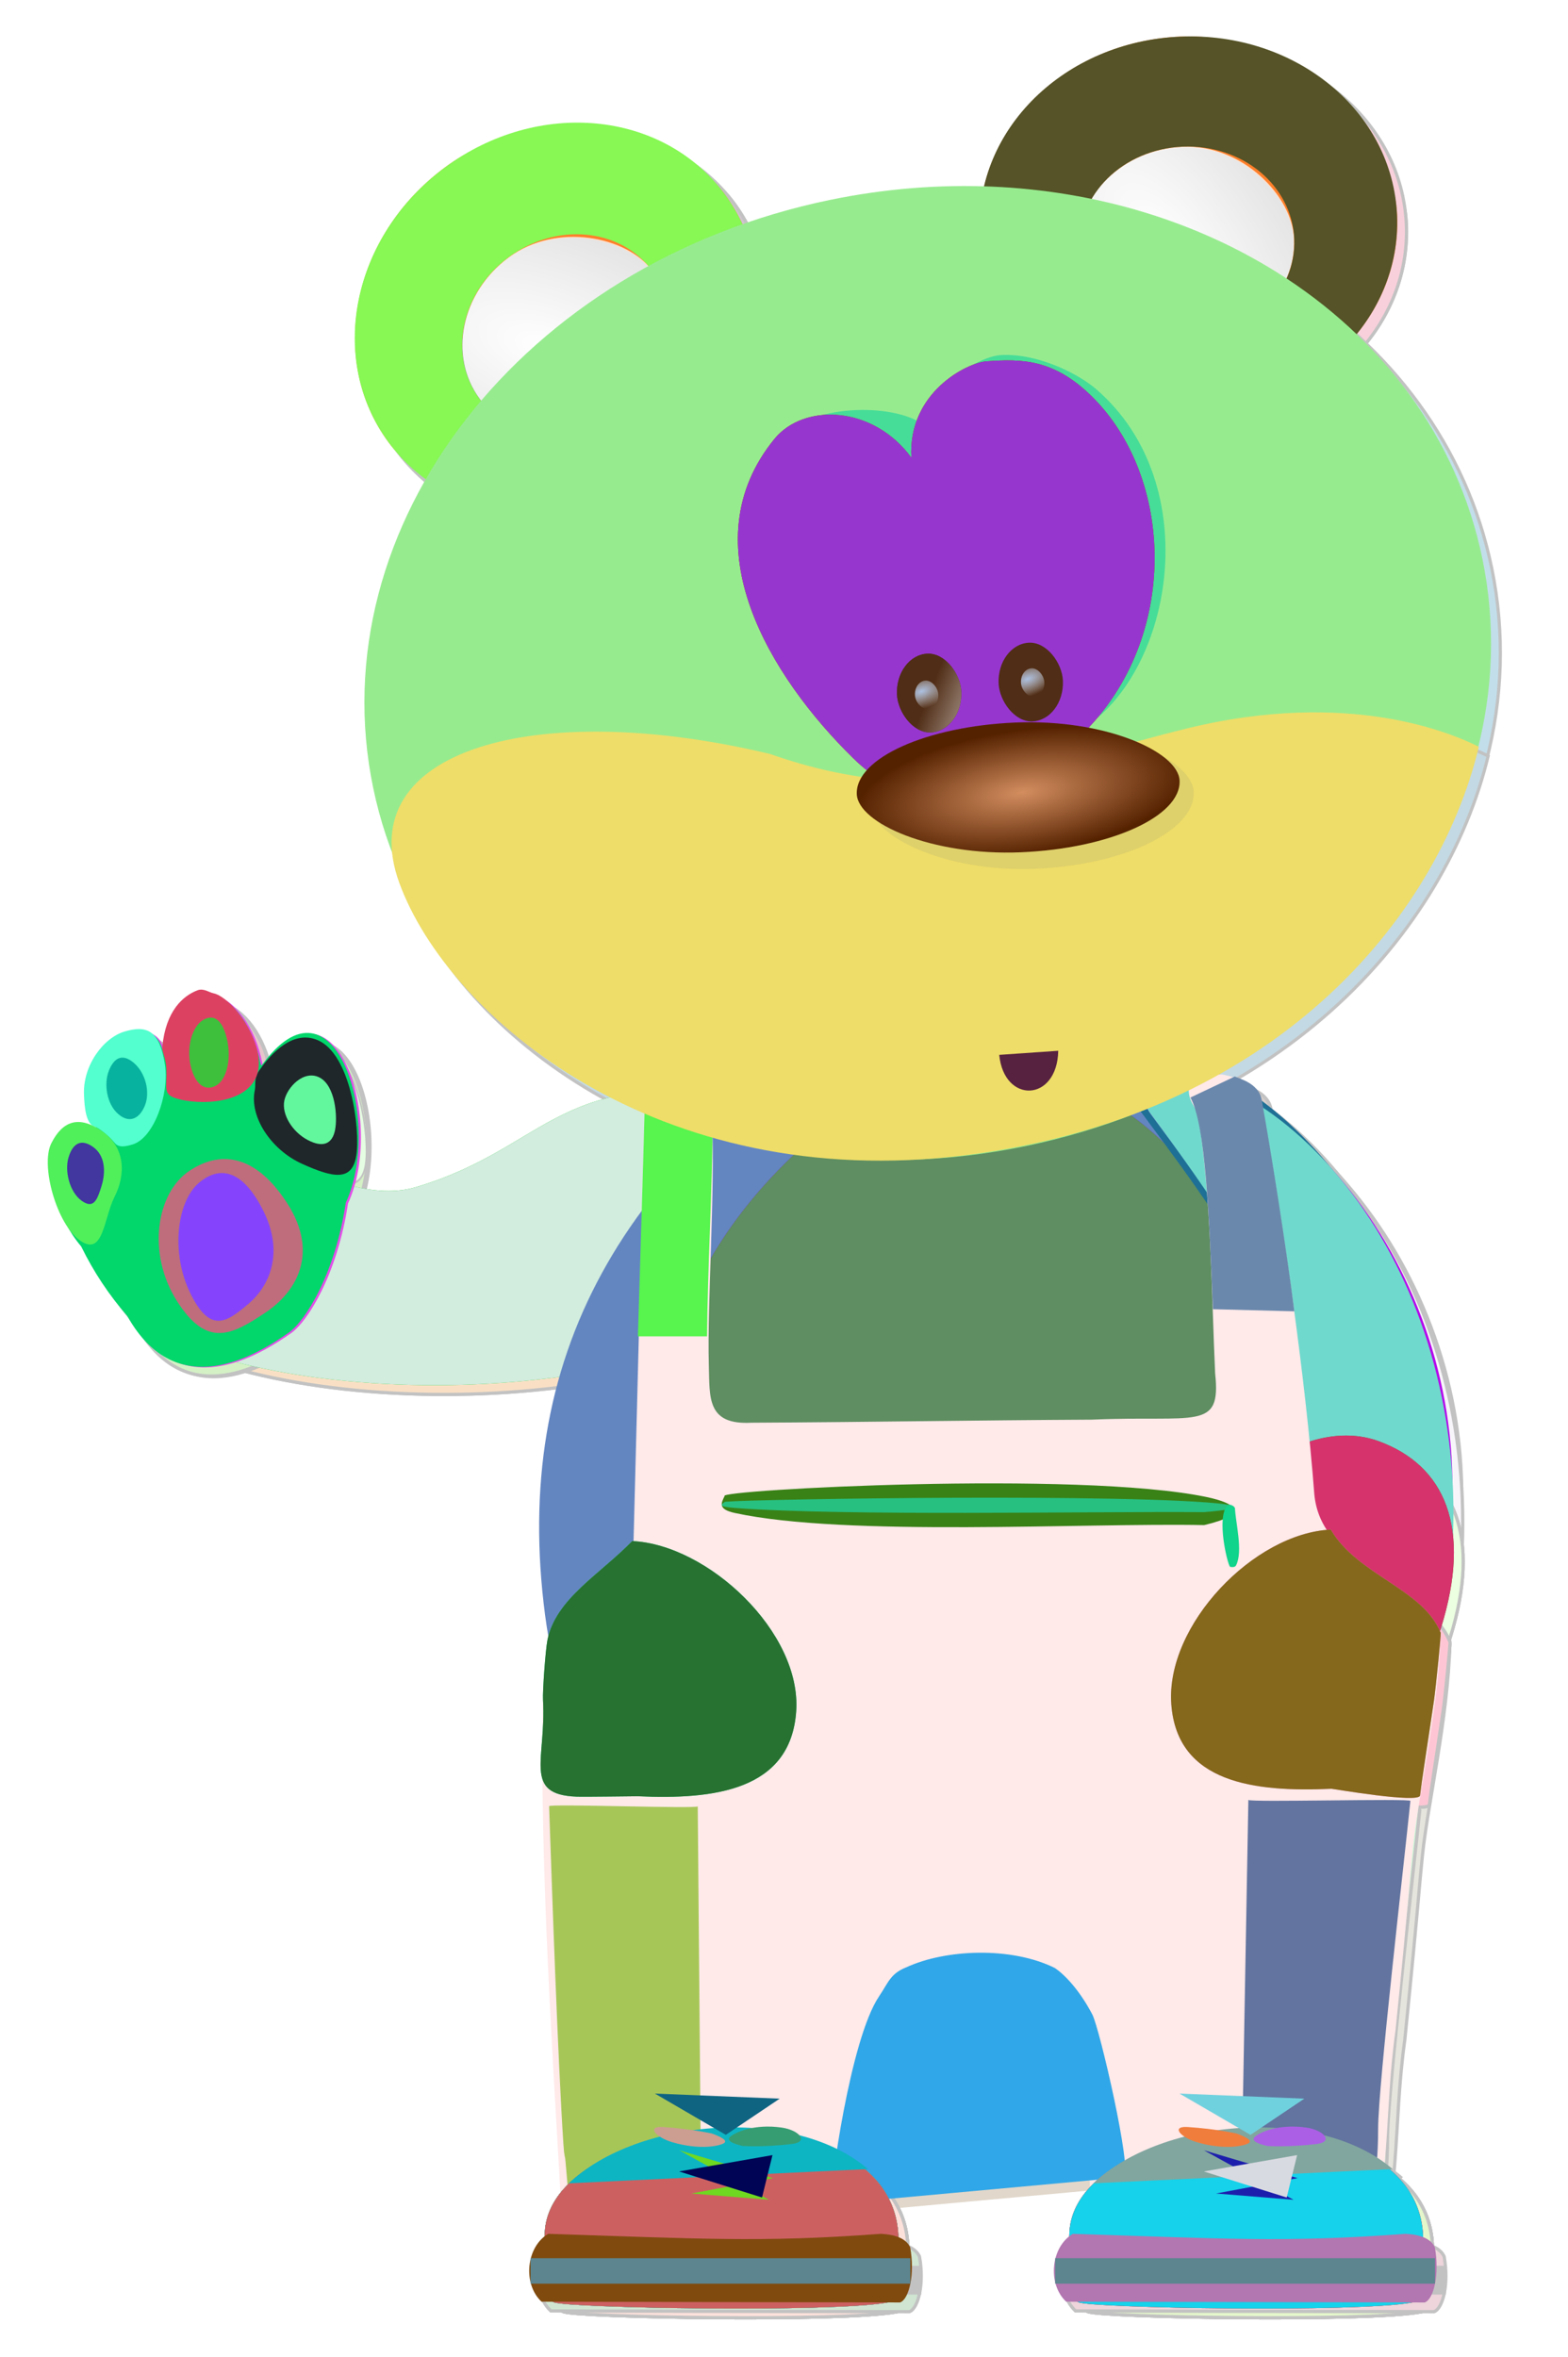 <?xml version="1.0" standalone="no"?>
<svg xmlns:inkscape="http://www.inkscape.org/namespaces/inkscape" xmlns:rdf="http://www.w3.org/1999/02/22-rdf-syntax-ns#" xmlns="http://www.w3.org/2000/svg" xmlns:sodipodi="http://sodipodi.sourceforge.net/DTD/sodipodi-0.dtd" xmlns:cc="http://creativecommons.org/ns#" xmlns:xlink="http://www.w3.org/1999/xlink" xmlns:dc="http://purl.org/dc/elements/1.1/" xmlns:svg="http://www.w3.org/2000/svg" xmlns:ns1="http://sozi.baierouge.fr" id="svg18701" sodipodi:docname="New document 19" viewBox="0 0 404.55 608.04" version="1.1" inkscape:version="0.47pre4 ">
	  <defs id="defs18703">
	    <radialGradient id="radialGradient17108" gradientUnits="userSpaceOnUse" cy="490.64" cx="1272" gradientTransform="matrix(-.726 .202 -.909 -3.266 2653.3 2171.2)" r="110.44" inkscape:collect="always">
	      <stop id="stop4042-4" style="stop-color:#e6e6e6" offset="0"/>
	      <stop id="stop4044-2" style="stop-color:#ff6600;stop-opacity:0" offset="1"/>
	    </radialGradient>
	    <radialGradient id="radialGradient17110" gradientUnits="userSpaceOnUse" cy="523.29" cx="1322.4" gradientTransform="matrix(-1.524 .867 -1.002 -1.76 4025.6 335.25)" r="70.373" inkscape:collect="always">
	      <stop id="stop3411-21" style="stop-color:#ffffff" offset="0"/>
	      <stop id="stop3413-6" style="stop-color:#ffffff;stop-opacity:0" offset="1"/>
	    </radialGradient>
	    <radialGradient id="radialGradient17114" xlink:href="#linearGradient3554-5" gradientUnits="userSpaceOnUse" cy="568.97" cx="1483" gradientTransform="matrix(.878 -4.883 3.37 .606 -1737.8 7471.5)" r="56.994" inkscape:collect="always"/>
	    <linearGradient id="linearGradient3554-5" inkscape:collect="always">
	      <stop id="stop3556-7" style="stop-color:#ffffff" offset="0"/>
	      <stop id="stop3558-6" style="stop-color:#ffffff;stop-opacity:0" offset="1"/>
	    </linearGradient>
	    <radialGradient id="radialGradient17112" xlink:href="#linearGradient3554-5" gradientUnits="userSpaceOnUse" cy="568.97" cx="1483" gradientTransform="matrix(.858 -4.886 2.825 .522 -1231.5 7549.7)" r="56.994" inkscape:collect="always"/>
	    <radialGradient id="radialGradient17116" gradientUnits="userSpaceOnUse" cy="388.15" cx="1268.6" gradientTransform="matrix(-2.297 -.854 .932 -.841 3805.6 1828.3)" r="31.013" inkscape:collect="always">
	      <stop id="stop4032-2" style="stop-color:#e6e6e6" offset="0"/>
	      <stop id="stop4034-7" style="stop-color:#e6e6e6;stop-opacity:0" offset="1"/>
	    </radialGradient>
	    <filter id="filter3975-9" color-interpolation-filters="sRGB" inkscape:collect="always">
	      <feGaussianBlur id="feGaussianBlur3977-5" stdDeviation="1.004" inkscape:collect="always"/>
	    </filter>
	    <radialGradient id="radialGradient17118" gradientUnits="userSpaceOnUse" cy="378.76" cx="1208.9" gradientTransform="matrix(-2.816 -.936 .976 -2.177 4241.9 2333.1)" r="31.748" inkscape:collect="always">
	      <stop id="stop4012-1" style="stop-color:#e6e6e6" offset="0"/>
	      <stop id="stop4014-2" style="stop-color:#ffffff;stop-opacity:0" offset="1"/>
	    </radialGradient>
	    <filter id="filter3979-3" color-interpolation-filters="sRGB" inkscape:collect="always">
	      <feGaussianBlur id="feGaussianBlur3981-3" stdDeviation="0.872" inkscape:collect="always"/>
	    </filter>
	    <radialGradient id="radialGradient17120" gradientUnits="userSpaceOnUse" cy="375.59" cx="1147.8" gradientTransform="matrix(-2.548 -1.202 .849 -1.334 3752.4 2255.9)" r="29.725" inkscape:collect="always">
	      <stop id="stop4006-1" style="stop-color:#e6e6e6" offset="0"/>
	      <stop id="stop4008-3" style="stop-color:#ffffff;stop-opacity:0" offset="1"/>
	    </radialGradient>
	    <filter id="filter3983-8" color-interpolation-filters="sRGB" inkscape:collect="always">
	      <feGaussianBlur id="feGaussianBlur3985-7" stdDeviation="0.831" inkscape:collect="always"/>
	    </filter>
	    <filter id="filter3987-4" color-interpolation-filters="sRGB" inkscape:collect="always">
	      <feGaussianBlur id="feGaussianBlur3989-2" stdDeviation="0.82" inkscape:collect="always"/>
	    </filter>
	    <radialGradient id="radialGradient17122" gradientUnits="userSpaceOnUse" cy="469.12" cx="1168.4" gradientTransform="matrix(-8.287 -2.801 .938 -2.163 10416 4756.1)" r="31.341" inkscape:collect="always">
	      <stop id="stop4000-9" style="stop-color:#cccccc" offset="0"/>
	      <stop id="stop4002-3" style="stop-color:#ffffff;stop-opacity:0" offset="1"/>
	    </radialGradient>
	    <filter id="filter3971-1" color-interpolation-filters="sRGB" inkscape:collect="always">
	      <feGaussianBlur id="feGaussianBlur3973-9" stdDeviation="1.327" inkscape:collect="always"/>
	    </filter>
	    <radialGradient id="radialGradient17124" gradientUnits="userSpaceOnUse" cy="472.08" cx="1173.6" gradientTransform="matrix(-2.33 1.558 -1.118 -3.582 4617 426.92)" r="38.07" inkscape:collect="always">
	      <stop id="stop3456-5" style="stop-color:#6e3713" offset="0"/>
	      <stop id="stop3458-0" style="stop-color:#6e3713;stop-opacity:0" offset="1"/>
	    </radialGradient>
	    <radialGradient id="radialGradient17126" gradientUnits="userSpaceOnUse" cy="384.06" cx="1148.4" gradientTransform="matrix(-1.972 1.925 -1.146 -2.171 4037.2 -866.94)" r="16.896" inkscape:collect="always">
	      <stop id="stop3472-6" style="stop-color:#6e3713" offset="0"/>
	      <stop id="stop3474-0" style="stop-color:#6e3713;stop-opacity:0" offset="1"/>
	    </radialGradient>
	    <radialGradient id="radialGradient17128" gradientUnits="userSpaceOnUse" cy="361.4" cx="1200.2" gradientTransform="matrix(-.29 2.644 -2.36 -.102 2560.5 -2633.3)" r="16.85" inkscape:collect="always">
	      <stop id="stop3480-8" style="stop-color:#6e3713" offset="0"/>
	      <stop id="stop3482-6" style="stop-color:#6e3713;stop-opacity:0" offset="1"/>
	    </radialGradient>
	    <radialGradient id="radialGradient17130" gradientUnits="userSpaceOnUse" cy="421.41" cx="1252.2" gradientTransform="matrix(1.367 -1.718 1.373 1.652 -902.3 1980.6)" r="21.675" inkscape:collect="always">
	      <stop id="stop3488-9" style="stop-color:#6e3713" offset="0"/>
	      <stop id="stop3490-0" style="stop-color:#6e3713;stop-opacity:0" offset="1"/>
	    </radialGradient>
	    <radialGradient id="radialGradient17132" gradientUnits="userSpaceOnUse" cy="411.69" cx="1110.1" gradientTransform="matrix(-2.309 1.614 -1.05 -2.71 4312.5 -142.85)" r="16.33" inkscape:collect="always">
	      <stop id="stop3464-1" style="stop-color:#6e3713" offset="0"/>
	      <stop id="stop3466-3" style="stop-color:#6e3713;stop-opacity:0" offset="1"/>
	    </radialGradient>
	    <radialGradient id="radialGradient17134" gradientUnits="userSpaceOnUse" cy="539.53" cx="1500.5" gradientTransform="matrix(-1.508 -.071 .054 -1.14 3673.9 1616.1)" r="101.3" inkscape:collect="always">
	      <stop id="stop3265-3" style="stop-color:#ffffff" offset="0"/>
	      <stop id="stop3267-4" style="stop-color:#ffffff;stop-opacity:0" offset="1"/>
	    </radialGradient>
	    <linearGradient id="linearGradient17136" y2="338.29" gradientUnits="userSpaceOnUse" x2="1411.6" gradientTransform="translate(20,354)" y1="589.22" x1="1447.8" inkscape:collect="always">
	      <stop id="stop3273-0" style="stop-color:#ffffff" offset="0"/>
	      <stop id="stop3276-6" style="stop-color:#ffffff;stop-opacity:0" offset="1"/>
	    </linearGradient>
	    <linearGradient id="linearGradient17138" y2="516.38" xlink:href="#linearGradient3554-5" gradientUnits="userSpaceOnUse" x2="1562.4" gradientTransform="matrix(.909 0 0 1 153.11 366)" y1="587.09" x1="1529.8" inkscape:collect="always"/>
	    <radialGradient id="radialGradient17140" gradientUnits="userSpaceOnUse" cy="484.85" cx="1827.2" gradientTransform="matrix(1.888 1.152 -.813 1.332 -1501.4 -1907.1)" r="52.046" inkscape:collect="always">
	      <stop id="stop4062-3" style="stop-color:#ff6600" offset="0"/>
	      <stop id="stop4064-7" style="stop-color:#ff9955" offset="1"/>
	    </radialGradient>
	    <linearGradient id="linearGradient17142" y2="516.38" xlink:href="#linearGradient3554-5" gradientUnits="userSpaceOnUse" x2="1562.4" gradientTransform="matrix(.909 0 0 1 156.11 362)" y1="587.09" x1="1529.8" inkscape:collect="always"/>
	    <linearGradient id="linearGradient17144" y2="486.11" gradientUnits="userSpaceOnUse" x2="1323.1" gradientTransform="translate(20.016 360)" y1="434.61" x1="1323.1" inkscape:collect="always">
	      <stop id="stop3527-7" style="stop-color:#80b3ff" offset="0"/>
	      <stop id="stop3529-5" style="stop-color:#80b3ff;stop-opacity:0" offset="1"/>
	    </linearGradient>
	    <linearGradient id="linearGradient17146" y2="494.86" gradientUnits="userSpaceOnUse" x2="1505" gradientTransform="translate(19.878 360)" y1="423.36" x1="1492.5" inkscape:collect="always">
	      <stop id="stop3537-2" style="stop-color:#80b3ff" offset="0"/>
	      <stop id="stop3539-0" style="stop-color:#80b3ff;stop-opacity:0" offset="1"/>
	    </linearGradient>
	    <filter id="filter3695-7" color-interpolation-filters="sRGB" width="1.357" y="-.182" x="-.179" height="1.363" inkscape:collect="always">
	      <feGaussianBlur id="feGaussianBlur3697-3" stdDeviation="5.256" inkscape:collect="always"/>
	    </filter>
	    <linearGradient id="linearGradient17148" y2="690.73" xlink:href="#linearGradient3625-5" gradientUnits="userSpaceOnUse" x2="1326.2" y1="697.75" x1="1269.6" inkscape:collect="always"/>
	    <linearGradient id="linearGradient3625-5" inkscape:collect="always">
	      <stop id="stop3627-9" style="stop-color:#0066ff" offset="0"/>
	      <stop id="stop3629-9" style="stop-color:#0066ff;stop-opacity:0" offset="1"/>
	    </linearGradient>
	    <filter id="filter3641-8" color-interpolation-filters="sRGB" width="1.297" y="-.058" x="-.149" height="1.116" inkscape:collect="always">
	      <feGaussianBlur id="feGaussianBlur3643-1" stdDeviation="2.95" inkscape:collect="always"/>
	    </filter>
	    <filter id="filter3659-2" color-interpolation-filters="sRGB" width="1.335" y="-.066" x="-.167" height="1.132" inkscape:collect="always">
	      <feGaussianBlur id="feGaussianBlur3661-6" stdDeviation="3.537" inkscape:collect="always"/>
	    </filter>
	    <radialGradient id="radialGradient17152" gradientUnits="userSpaceOnUse" cy="584.29" cx="1518.5" gradientTransform="matrix(-1.964 -.227 .099 -.857 4475.3 1823.4)" r="41.64" inkscape:collect="always">
	      <stop id="stop2727-3" style="stop-color:#5599ff" offset="0"/>
	      <stop id="stop2729-8" style="stop-color:#5599ff;stop-opacity:0" offset="1"/>
	    </radialGradient>
	    <radialGradient id="radialGradient17154" gradientUnits="userSpaceOnUse" cy="614.67" cx="1381.7" gradientTransform="matrix(-2.614 .197 -.075 -.997 4999.3 1315.4)" r="39.497" inkscape:collect="always">
	      <stop id="stop3507-2" style="stop-color:#5599ff" offset="0"/>
	      <stop id="stop3509-5" style="stop-color:#5599ff;stop-opacity:0" offset="1"/>
	    </radialGradient>
	    <linearGradient id="linearGradient17156" y2="720.02" xlink:href="#linearGradient3554-5" gradientUnits="userSpaceOnUse" x2="1336.3" gradientTransform="matrix(.914 0 0 .871 136.27 450.63)" y1="795.68" x1="1337.8" inkscape:collect="always"/>
	    <radialGradient id="radialGradient17158" xlink:href="#linearGradient3554-5" gradientUnits="userSpaceOnUse" cy="777.37" cx="1344.2" gradientTransform="matrix(-9.667 .01 -.001 -.457 14360 1469.4)" r="60.018" inkscape:collect="always"/>
	    <linearGradient id="linearGradient17160" y2="783.86" xlink:href="#linearGradient3730-0" gradientUnits="userSpaceOnUse" x2="1298.5" gradientTransform="matrix(.914 0 0 .871 136.27 450.63)" y1="772.86" x1="1281.5" inkscape:collect="always"/>
	    <linearGradient id="linearGradient3730-0" inkscape:collect="always">
	      <stop id="stop3732-1" style="stop-color:#cccccc" offset="0"/>
	      <stop id="stop3734-6" style="stop-color:#cccccc;stop-opacity:0" offset="1"/>
	    </linearGradient>
	    <linearGradient id="linearGradient17162" y2="783.36" xlink:href="#linearGradient3730-0" gradientUnits="userSpaceOnUse" x2="1376" gradientTransform="matrix(.914 0 0 .871 136.27 450.63)" y1="768.86" x1="1392" inkscape:collect="always"/>
	    <filter id="filter3858-0" color-interpolation-filters="sRGB" inkscape:collect="always">
	      <feGaussianBlur id="feGaussianBlur3860-6" stdDeviation="0.573" inkscape:collect="always"/>
	    </filter>
	    <radialGradient id="radialGradient17164" xlink:href="#linearGradient3864-8" gradientUnits="userSpaceOnUse" cy="785.71" cx="1342.5" gradientTransform="matrix(.003 -.961 1.629 .004 79.585 2431.5)" r="57.566" inkscape:collect="always"/>
	    <linearGradient id="linearGradient3864-8" inkscape:collect="always">
	      <stop id="stop3866-9" style="stop-color:#ffffff" offset="0"/>
	      <stop id="stop3868-8" style="stop-color:#999999" offset="1"/>
	    </linearGradient>
	    <linearGradient id="linearGradient17166" y2="720.02" xlink:href="#linearGradient3554-5" gradientUnits="userSpaceOnUse" x2="1336.3" gradientTransform="matrix(.914 0 0 .871 298.27 450.63)" y1="795.68" x1="1337.8" inkscape:collect="always"/>
	    <radialGradient id="radialGradient17168" xlink:href="#linearGradient3554-5" gradientUnits="userSpaceOnUse" cy="777.37" cx="1344.2" gradientTransform="matrix(-9.667 .01 -.001 -.457 14522 1469.4)" r="60.018" inkscape:collect="always"/>
	    <linearGradient id="linearGradient17170" y2="783.86" xlink:href="#linearGradient3730-0" gradientUnits="userSpaceOnUse" x2="1298.5" gradientTransform="matrix(.914 0 0 .871 298.27 450.63)" y1="772.86" x1="1281.5" inkscape:collect="always"/>
	    <linearGradient id="linearGradient17172" y2="783.36" xlink:href="#linearGradient3730-0" gradientUnits="userSpaceOnUse" x2="1376" gradientTransform="matrix(.914 0 0 .871 298.27 450.63)" y1="768.86" x1="1392" inkscape:collect="always"/>
	    <radialGradient id="radialGradient17174" xlink:href="#linearGradient3864-8" gradientUnits="userSpaceOnUse" cy="785.71" cx="1342.5" gradientTransform="matrix(.003 -.961 1.629 .004 241.58 2431.5)" r="57.566" inkscape:collect="always"/>
	    <radialGradient id="radialGradient17176" xlink:href="#linearGradient3554-5" gradientUnits="userSpaceOnUse" cy="135.67" cx="1445.4" gradientTransform="matrix(-3.569 2.428 -5.058 -7.436 8094.5 -568.28)" r="33.96" inkscape:collect="always"/>
	    <radialGradient id="radialGradient17178" xlink:href="#linearGradient3273-87" gradientUnits="userSpaceOnUse" cy="-105.5" cx="1524.8" gradientTransform="matrix(-.494 .53 -.439 -.409 3662.8 -643.88)" r="65.953" inkscape:collect="always"/>
	    <linearGradient id="linearGradient3273-87" inkscape:collect="always">
	      <stop id="stop3275-5" style="stop-color:#ffd5d5" offset="0"/>
	      <stop id="stop3277-8" style="stop-color:#ff7f2a" offset="1"/>
	    </linearGradient>
	    <radialGradient id="radialGradient17180" xlink:href="#linearGradient3554-5" gradientUnits="userSpaceOnUse" cy="135.67" cx="1445.4" gradientTransform="matrix(-3.569 2.428 -5.058 -7.436 8986.9 -2186.5)" r="33.96" inkscape:collect="always"/>
	    <radialGradient id="radialGradient17182" xlink:href="#linearGradient3273-87" gradientUnits="userSpaceOnUse" cy="-112.52" cx="1504.8" gradientTransform="matrix(-.706 .162 -.134 -.585 4217.8 -134.31)" r="65.953" inkscape:collect="always"/>
	    <radialGradient id="radialGradient17184" gradientUnits="userSpaceOnUse" cy="211.23" cx="467.58" gradientTransform="matrix(.196 3.338 -21.255 1.244 7496.1 -1445.1)" r="172.15" inkscape:collect="always">
	      <stop id="stop3189-4" style="stop-color:#ffffff" offset="0"/>
	      <stop id="stop3191-4" style="stop-color:#808080" offset="1"/>
	    </radialGradient>
	    <filter id="filter3235-4" color-interpolation-filters="sRGB" width="1.246" y="-.117" x="-.123" height="1.235" inkscape:collect="always">
	      <feGaussianBlur id="feGaussianBlur3237-4" stdDeviation="6.732" inkscape:collect="always"/>
	    </filter>
	    <radialGradient id="radialGradient17186" gradientUnits="userSpaceOnUse" cy="-91.675" cx="1401.4" gradientTransform="matrix(-2.052 .786 -.819 -2.138 4200.6 -1393.5)" r="65.667" inkscape:collect="always">
	      <stop id="stop3311-9" style="stop-color:#ffffff" offset="0"/>
	      <stop id="stop3313-3" style="stop-color:#ffffff;stop-opacity:0" offset="1"/>
	    </radialGradient>
	    <radialGradient id="radialGradient17188" gradientUnits="userSpaceOnUse" cy="-63.34" cx="1377.1" gradientTransform="matrix(1.469 .744 -.673 1.329 -690.89 -1009.6)" r="65.667" inkscape:collect="always">
	      <stop id="stop3321-78" style="stop-color:#ffffff" offset="0"/>
	      <stop id="stop3323-7" style="stop-color:#ffffff;stop-opacity:0" offset="1"/>
	    </radialGradient>
	    <filter id="filter3247-3" color-interpolation-filters="sRGB" inkscape:collect="always">
	      <feGaussianBlur id="feGaussianBlur3249-0" stdDeviation="1.828" inkscape:collect="always"/>
	    </filter>
	    <radialGradient id="radialGradient17190" gradientUnits="userSpaceOnUse" cy="319.35" cx="1415.5" gradientTransform="matrix(-1.03 .098 -.036 -.382 4559.9 468.79)" r="51" inkscape:collect="always">
	      <stop id="stop3236-2" style="stop-color:#d38d5f" offset="0"/>
	      <stop id="stop3238-5" style="stop-color:#552200" offset="1"/>
	    </radialGradient>
	    <linearGradient id="linearGradient17192" y2="298.36" gradientUnits="userSpaceOnUse" x2="1414.8" gradientTransform="translate(1675.3 167.03)" y1="285.92" x1="1387.2" inkscape:collect="always">
	      <stop id="stop3342-3" style="stop-color:#502d16" offset="0"/>
	      <stop id="stop3344-7" style="stop-color:#ffffff" offset="1"/>
	    </linearGradient>
	    <radialGradient id="radialGradient17194" gradientUnits="userSpaceOnUse" cy="284.04" cx="1384.8" gradientTransform="matrix(-2.263 .557 -.297 -1.205 6234.6 256.48)" r="4.413" inkscape:collect="always">
	      <stop id="stop3352-7" style="stop-color:#afc6e9" offset="0"/>
	      <stop id="stop3354-5" style="stop-color:#e6e6e6;stop-opacity:0" offset="1"/>
	    </radialGradient>
	    <radialGradient id="radialGradient17196" gradientUnits="userSpaceOnUse" cy="284.04" cx="1384.8" gradientTransform="matrix(-2.263 .557 -.297 -1.205 6268.3 256.59)" r="4.413" inkscape:collect="always">
	      <stop id="stop3364-3" style="stop-color:#afc6e9" offset="0"/>
	      <stop id="stop3366-2" style="stop-color:#e6e6e6;stop-opacity:0" offset="1"/>
	    </radialGradient>
	    <filter id="filter16636" color-interpolation-filters="sRGB" inkscape:collect="always">
	      <feGaussianBlur id="feGaussianBlur16638" stdDeviation="1.31" inkscape:collect="always"/>
	    </filter>
	  </defs>
	  <sodipodi:namedview id="base" bordercolor="#666666" inkscape:pageshadow="2" inkscape:window-y="-4" pagecolor="#ffffff" inkscape:window-height="978" inkscape:window-maximized="1" inkscape:zoom="0.35" inkscape:window-x="-4" showgrid="false" borderopacity="1.0" inkscape:current-layer="layer1" inkscape:cx="349.59828" inkscape:cy="82.593444" inkscape:window-width="1400" inkscape:pageopacity="0.0" inkscape:document-units="px"/>
	  <g id="layer1" inkscape:label="Layer 1" inkscape:groupmode="layer" transform="translate(-25.402 -6.912)">
	    <g id="g16704" style="opacity:.24;filter:url(#filter16636);stroke:#000000;fill:#000000" inkscape:export-ydpi="90" inkscape:export-filename="E:\PEKNA_STRANKA\PROJEKTY\macik\Eshop\Banner\transparent-na-banner.png" transform="matrix(3.681 0 0 3.681 -3114.9 -2.633)" inkscape:export-xdpi="90">
	      <g id="g16706" style="stroke:#000000;fill:#000000" transform="matrix(.227 0 0 .227 596.19 -97.402)">
	        <path id="path16708" style="fill:#e09715" d="m1369.2 782.88c15.734 9.173 26.923 22.36 33.279 37.589 0.033 0.079 0.066 0.158 0.098 0.237-26.24 50.514-144.7 62.155-209.32 38.876-20.348-11.863-8.319-55.843-5.003-68.686 3.873-14.997 45.685 27.692 74.871 19.01 41.682-12.398 43.796-38.276 106.08-27.026z" sodipodi:nodetypes="csccssc" inkscape:transform-center-y="-4.8709156" inkscape:transform-center-x="7.0605272"/>
	        <path id="path16710" style="fill:#e47f0c" d="m1369.2 782.88c15.734 9.173 26.923 22.36 33.279 37.589 0.033 0.079 0.066 0.158 0.098 0.237-26.24 50.514-144.7 62.155-209.32 38.876-20.348-11.863-8.319-55.843-5.003-68.686 3.873-14.997 45.685 27.692 74.871 19.01 41.682-12.398 43.796-38.276 106.08-27.026z" inkscape:transform-center-x="7.0605272" inkscape:transform-center-y="-4.8709156" sodipodi:nodetypes="csccssc"/>
	        <g id="g16712" style="stroke:#000000;fill:#000000" transform="matrix(.988 -.153 .153 .988 -221.51 479.5)">
	          <g id="g16714" style="stroke:#000000;fill:#000000" transform="matrix(.843 -.024 -.024 .996 115.4 23.964)">
	            <path id="path16716" sodipodi:nodetypes="cssccsccscc" style="fill:#489313" d="m1475.2 514.06c0.304-0.161 0.165 0.374 0.285 0.025 9.444-27.427 32.897-14.483 34.635 9.07 0.024 0.333 0.228 1.151 0.431 0.917 31.241-26.445 41.495 24.106 24.07 46.686-7.226 20.986-20.214 33.803-26.954 36.454-12.537 4.931-43.961 15.725-57.882-14.145-5.725-7.598-10.089-15.215-13.51-23.888-14.868-20.114-4.461-45.997 11.041-35.049 0.373 0.263 0.233 0.547 0.244 0.064-12.589-23.53 25.724-36.942 27.64-20.134z"/>
	          </g>
	          <g id="g16718" style="stroke:#000000;fill:#000000" transform="translate(-298.85 -39.986)">
	            <path id="path16720" sodipodi:nodetypes="cssccsccscc" style="fill:#4cc412" d="m1644.9 540.24c0.26-0.167 0.13 0.369 0.24 0.018 8.624-27.553 28.072-15.228 28.964 8.194 0.013 0.331 0.164 1.141 0.341 0.903 26.967-27.104 34.38 23.007 19.148 45.926-6.598 21.083-17.855 34.167-23.598 36.972-10.684 5.217-37.425 16.734-48.43-12.686-4.639-7.431-8.132-14.912-10.803-23.47-12.039-19.678-2.642-45.716 10.155-35.186 0.308 0.253 0.183 0.54 0.204 0.058-10.037-23.136 22.574-37.428 23.779-20.73z"/>
	          </g>
	          <g id="g16722" style="stroke:#000000;fill:#000000" transform="matrix(.463 -.15 .119 .627 756.87 445.41)">
	            <path id="path16724" sodipodi:nodetypes="cssssc" style="fill:#92f784" d="m1272 457.2c-8.12 10.719-18.759 4.844-34.55-8.13s-21.761-32.169-12.822-42.394c1.986-2.271 1.891-5.396 6.787-7.606 11.841-5.345 29.601-10.223 41.946-0.425 16.815 13.346 6.76 47.835-1.36 58.554z"/>
	            <path id="path16726" sodipodi:nodetypes="csssssc" style="fill:#9a0d26" d="m1174.1 391.87c-5.295-4.037-1.484-6.2 1.872-14.022 2.082-4.854 0.816-8.202 2.264-10.425 9.741-14.945 23.447-17.741 33.439-16.903 4.006 0.336 6.582 3.553 8.823 4.777 10.776 5.886 22.286 36.318 7.32 46.23-14.345 9.5-44.492-2.623-53.719-9.658z"/>
	            <path id="path16728" sodipodi:nodetypes="csssssc" style="fill:#be8c96" d="m1158.9 352.47c14.162 1.977 21.56 6.746 16.983 23.626-3.663 13.567-22.348 29.273-36.51 27.296-3.87-0.54-8.951-1.265-10.416-4.589-2.044-4.64-6.644-10.263-8.383-11.339-5.119-3.166-2.059-11.087 0.204-16.408 5.563-13.08 23.96-20.563 38.122-18.586z"/>
	            <path id="path16730" sodipodi:nodetypes="csssc" style="fill:#845da5" d="m1090.7 385.03c11.431-7.17 22.54-6.373 33.169 5.902s5.021 24.051-6.41 31.221c-11.431 7.17-19.62 23.873-30.249 11.598s-7.941-41.551 3.49-48.721z"/>
	            <path id="path16732" sodipodi:nodetypes="csssc" style="fill:#4765c7" d="m1168.1 427.35c24.792-2.316 44.118 8.893 52.097 36.224 7.979 27.331-12.168 39.95-36.959 42.267-24.792 2.316-42.64 2.765-50.618-24.566-7.979-27.331 10.689-51.608 35.481-53.924z"/>
	          </g>
	          <path id="path16734" sodipodi:nodetypes="csssc" style="fill:#2b4c85" d="m1350.8 542.31c7.59-4.685 14.304-1.488 18.465 11.78 4.161 13.267-1.35 22.724-8.941 27.409-7.59 4.685-13.13 7.416-17.291-5.852-4.161-13.267 0.175-28.652 7.766-33.337z"/>
	          <path id="path16736" sodipodi:nodetypes="csssc" style="fill:#a45606" d="m1328.7 503.75c2.271-3.838 5.085-4.602 8.066-1.032 2.981 3.57 3.553 9.533 1.282 13.37-2.271 3.838-5.634 4.899-8.615 1.33-2.982-3.57-3.005-9.83-0.733-13.668z"/>
	          <path id="path16738" sodipodi:nodetypes="csssc" style="fill:#a280e7" d="m1359.8 492.79c3.48-1.392 5.905 0.611 6.405 6.825 0.499 6.215-1.9 12.338-5.38 13.731-3.48 1.392-6.448-0.863-6.948-7.077s2.443-12.086 5.923-13.479z"/>
	          <path id="path16740" sodipodi:nodetypes="csssc" style="fill:#00bb24" d="m1394.9 532.59c-1.454 4.004-4.407 5.02-8.801 1.767s-6.76-9.096-5.307-13.1c1.454-4.004 7.493-8.651 11.887-5.398 4.394 3.253 3.674 12.727 2.22 16.731z"/>
	          <path id="path16742" sodipodi:nodetypes="csssc" style="fill:#fda0ed" d="m1312.3 528.27c1.972-4.051 4.727-5.117 7.991-1.907 3.263 3.21 2.666 8.228 0.695 12.279-1.972 4.051-3.505 6.771-6.769 3.562-3.263-3.21-3.888-9.883-1.917-13.934z"/>
	        </g>
	        <path id="path16744" d="m1404.9 754.87c26.455-5.377 52.127-2.296 74.676 7.474 0.117 0.051 0.234 0.101 0.35 0.152 56.487 25.649 79.782 90.349 92.68 145.29 10.31 78.902-43.949 126.97-118.11 142.05-74.162 15.072-141.21-28.96-151.52-107.86-10.31-78.902 23.008-139.85 101.93-187.1z" inkscape:transform-center-x="20.531537" style="fill:#0d3232" sodipodi:nodetypes="csccssc"/>
	        <path id="path16746" sodipodi:nodetypes="csccssc" style="fill:#792747" inkscape:transform-center-x="15.25221" d="m1414.3 773.66c19.653-4.135 38.723-1.766 55.474 5.748 0.087 0.039 0.173 0.078 0.26 0.117 41.962 19.726 59.268 69.486 68.849 111.74 7.659 60.682-32.649 97.654-87.741 109.25-55.092 11.592-104.9-22.272-112.56-82.955-7.659-60.683 17.092-107.55 75.72-143.89z"/>
	        <path id="path16748" d="m1414.3 773.66c19.653-4.135 38.723-1.766 55.474 5.748 0.087 0.039 0.173 0.078 0.26 0.117 41.962 19.726 59.268 69.486 68.849 111.74 7.659 60.682-32.649 97.654-87.741 109.25-55.092 11.592-104.9-22.272-112.56-82.955-7.659-60.683 17.092-107.55 75.72-143.89z" inkscape:transform-center-x="15.25221" style="fill:#f3f90f" sodipodi:nodetypes="csccssc"/>
	        <path id="path16750" sodipodi:nodetypes="csccssc" style="fill:#1800fc" inkscape:transform-center-x="15.25221" d="m1414.3 773.66c19.653-4.135 38.723-1.766 55.474 5.748 0.087 0.039 0.173 0.078 0.26 0.117 41.962 19.726 59.268 69.486 68.849 111.74 7.659 60.682-32.649 97.654-87.741 109.25-55.092 11.592-104.9-22.272-112.56-82.955-7.659-60.683 17.092-107.55 75.72-143.89z"/>
	        <path id="path16752" style="fill:#a015e9" d="m1483 781.35c-2.535-6.375-6.435-6.539 4.038-18.659 0.054-0.063-9.084 2.703-9.029 2.64 53.165 2.823 105.07 65.865 104.08 151.99-2.163 23.44-30.176 26.125-42.387 28.457-14.258 2.724-16.693-25.85-9.921-55.427 8.296-36.235-15.261-66.692-46.779-109z" inkscape:transform-center-x="0.74069907" inkscape:transform-center-y="17.383918" sodipodi:nodetypes="csccssc"/>
	        <path id="path16754" sodipodi:nodetypes="csssc" style="fill:#391e8c" d="m1557.4 892.37c20.454 7.511 28.868 26.645 19.206 57.707-9.662 31.063-27.524 41.713-47.978 34.202s-39.445-19.962-29.783-51.024c9.662-31.063 38.101-48.396 58.555-40.885z"/>
	        <path id="path16756" sodipodi:nodetypes="csssc" style="fill:#19b963" d="m1557.4 892.37c20.454 7.511 28.868 26.645 19.206 57.707-9.662 31.063-27.524 41.713-47.978 34.202s-39.445-19.962-29.783-51.024c9.662-31.063 38.101-48.396 58.555-40.885z"/>
	        <path id="path16758" style="fill:#22a4ff" d="m1490 787.35c-9.976-13.892 16.401-22.229-4.991-16.019 53.165 2.823 107.32 73.615 96.829 149.99-2.163 23.44-22.926 28.125-35.137 30.457-14.258 2.724-16.693-25.85-9.921-55.427 8.296-36.235-15.261-66.692-46.779-109z" sodipodi:nodetypes="cccssc" inkscape:transform-center-y="17.383918" inkscape:transform-center-x="0.74069907"/>
	        <path id="path16760" style="fill:#e1d4e9" d="m1490 787.35c-9.976-13.892 16.401-22.229-4.991-16.019 53.165 2.823 103.32 69.115 98.079 150.99-2.163 23.44-24.176 27.125-36.387 29.457-14.258 2.724-12.689-25.212-9.921-55.427 3.296-35.985-15.261-66.692-46.779-109z" inkscape:transform-center-x="0.74069907" inkscape:transform-center-y="17.383918" sodipodi:nodetypes="cccssc"/>
	        <path id="path16762" sodipodi:nodetypes="csssc" style="fill:#9b3144" d="m1560.4 888.37c20.454 7.511 28.868 26.645 19.206 57.707-9.662 31.063-27.524 41.713-47.978 34.202s-39.445-19.962-29.783-51.024c9.662-31.063 38.101-48.396 58.555-40.885z"/>
	        <path id="path16764" sodipodi:nodetypes="csssc" style="fill:#b1fd82" d="m1560.4 888.37c20.454 7.511 28.868 26.645 19.206 57.707-9.662 31.063-27.524 41.713-47.978 34.202s-39.445-19.962-29.783-51.024c9.662-31.063 38.101-48.396 58.555-40.885z"/>
	        <path id="path16766" sodipodi:nodetypes="csccccssccccscccsccccscc" style="fill:#979170" d="m1330.3 919.32c-7.631 6.953-14.286 11.794-19.304 17.461-8.286 9.356-7.668 14.11-8.755 33.112-0.762 51.581 2.977 105.37 5.715 154.74 26.728 15.505 49.955 19.418 88.683 15.051 13.087-18.911 6.668-65.926 19.755-75.72 0.823-1.028 3.967-3.397 5.14-4.178 5.156-3.435 11.152-3.105 18.621-2.726 17.239 0.875 18.436 5.832 24.406 19.336 5.819 19.725 10.58 56.018 2.106 69.12 17.91-2.273 86.597 9.365 88.355-1.013 9.637-24.499 6.728-46.965 10.555-74.194 4.591-45.608 3.859-41.29 5.457-57.072 1.575-15.55 7.844-41.853 8.466-65.346-8.428-17.545-37.013-21.004-39.004-43.238-2.663-35.2-9.684-84.112-15.849-118.65-0.548-12.596-27.345-15.638-22.288-2.919 0.642 1.615 1.866 2.905 2.303 5.404 3.905 22.296 4.163 56.482 5.222 78.982 1.924 17.865-5.711 12.835-38.11 14.241-36.969 0.191-68.13 0.757-105.1 0.948-13.773 0.723-12.84-7.706-13.122-17.674-0.543-19.196 1.943-51.997 1.012-76.717-6.49-1.907-15.467-4.626-20.725-6.143"/>
	        <path id="path16768" sodipodi:nodetypes="ccssc" style="fill:#cad82f" d="m1302.9 1132.4c2.426-38.471 115.4-46.647 108.96 7.178-0.153 2.858 1.577 13.88-3.224 14.754-17.366 3.158-98.813 1.684-102.89-0.067-4.706-2.021-3.068-14.234-2.848-21.864z"/>
	        <g id="g16770" style="stroke:#000000;fill:#000000" transform="translate(20,360)">
	          <path id="path16772" sodipodi:nodetypes="cscsc" style="fill:#bd2b8c" d="m1486.5 554.27c-36.793-0.742-110.64 3.694-144.93-3.742-5.332-1.157-4.197-3.071-3.151-5.232-2.511-1.835 109.07-7.944 148.72 0.285 9.539 1.98 13.441 5.354-0.641 8.689z"/>
	          <path id="path16774" sodipodi:nodetypes="cscsc" style="fill:#bd6c6c" d="m1486.5 550.27c-36.793-0.257-110.64 1.28-144.93-1.297-5.332-0.401-4.197-1.064-3.151-1.813-2.511-0.636 109.07-2.753 148.72 0.099 9.539 0.686 13.441 1.855-0.641 3.011z"/>
	          <path id="path16776" sodipodi:nodetypes="cscsc" style="fill:#0725be" d="m1496 548.98c0.166 4.477 2.543 13.27 0.371 17.663-0.338 0.683-1.011 0.608-1.769 0.552-0.604 0.364-3.991-12.941-1.607-18.009 0.574-1.219 1.693-1.802 3.005-0.206z"/>
	        </g>
	        <path id="path16778" sodipodi:nodetypes="ccccc" style="fill:#72369e" d="m1353 855.99h-21.344c0.73-24.798 1.555-49.588 2.182-74.396 6.239 3.076 12.705 5.601 20.864 8.41-0.024 20.094-1.524 44.07-1.702 65.986z"/>
	        <path id="path16780" sodipodi:nodetypes="cccscc" style="fill:#4f2e20" d="m1509.2 847.61c-1.19-28.94-2.267-56.835-6.941-65.361l13.754-6.514c0.372 0.532 7.218 1.657 8.235 7.208 2.691 14.685 7.599 45.544 10.086 65.322l-25.134-0.655z"/>
	        <path id="path16782" sodipodi:nodetypes="csccsc" style="fill:#815623" transform="matrix(1.304 0 0 1.135 -411.47 258.61)" d="m1382.5 762.39c-0.377-3.91 4.499-44.796 11.322-56.459 2.284-3.905 2.712-6.241 6.506-7.969 9.181-4.87 24.743-5.734 35.178 0.221 2.268 1.804 5.706 5.781 8.838 12.621 1.739 3.797 9.516 42.496 7.468 44.295"/>
	        <path id="path16784" sodipodi:nodetypes="cssssc" style="fill:#8fb091" transform="matrix(1.002 -.005 .006 .977 13.305 384.48)" d="m1330.6 748.44c-11.005-1.56-38.08 5.411-41.035 9.822-0.02 0.029-0.34-4.663-0.663-8.437-0.183-2.131-0.343-0.835-0.61-5.432-1.537-26.453-3.048-80.589-3.759-106.71-0.023-0.841 45.822 1.108 45.799 0.272"/>
	        <path id="path16786" d="m1331.6 751.34c-11.005-1.56-34.144 8.187-38.417 13.997-0.925 1.257-1.094-9.641-1.417-13.416-0.183-2.131-0.357-5.617-0.33-10.224 0.081-13.42-7.17-84.049-8.931-103.66-0.075-0.837 47.852 0.757 47.829-0.079" sodipodi:nodetypes="cssssc" style="fill:#23e657" transform="matrix(-1.046 -.005 -.006 .977 2915.5 382.49)"/>
	        <path id="path16788" sodipodi:nodetypes="csssssc" style="fill:#15fa22" d="m1545.6 915.66c8.219 14.121 28.465 18.254 33.933 31.867 0.144 0.358-1.469 16.77-2.112 21.134-2.519 17.091-3.563 23.253-4.263 29.099-0.304 2.536-27.031-2.087-27.336-2.073-23.687 1.082-47.728-1.703-49.479-26.161-1.751-24.459 25.57-52.784 49.258-53.866z"/>
	        <path id="path16790" sodipodi:nodetypes="csssssc" style="fill:#fb114d" d="m1545.6 915.66c8.219 14.121 28.465 18.254 33.933 31.867 0.144 0.358-1.469 16.77-2.112 21.134-2.519 17.091-3.563 23.253-4.263 29.099-0.304 2.536-27.031-2.087-27.336-2.073-23.687 1.082-47.728-1.703-49.479-26.161-1.751-24.459 25.57-52.784 49.258-53.866z"/>
	        <path id="path16792" sodipodi:nodetypes="csssssc" style="fill:#8cc08b" d="m1329.9 919.2c-9.714 10.055-23.782 17.897-26.211 30.718-0.577 3.045-1.501 15.607-1.342 18.306 1.081 18.352-6.391 29.263 10.375 29.895 2.522 0.094 18.591-0.143 18.894-0.129 23.411 1.082 47.172-1.703 48.903-26.161 1.731-24.459-27.207-51.546-50.618-52.628z"/>
	        <path id="path16794" sodipodi:nodetypes="csssssc" style="fill:#66d3f2" d="m1329.9 919.2c-9.714 10.055-23.782 17.897-26.211 30.718-0.577 3.045-1.501 15.607-1.342 18.306 1.081 18.352-6.391 29.263 10.375 29.895 2.522 0.094 18.591-0.143 18.894-0.129 23.411 1.082 47.172-1.703 48.903-26.161 1.731-24.459-27.207-51.546-50.618-52.628z"/>
	        <path id="path16796" sodipodi:nodetypes="ccssc" style="fill:#eee3df" d="m1302.9 1132.4c2.426-38.471 115.4-46.647 108.96 7.178-0.153 2.858 1.577 13.88-3.224 14.754-17.366 3.158-98.813 1.684-102.89-0.067-4.706-2.021-3.068-14.234-2.848-21.864z"/>
	        <path id="path16798" sodipodi:nodetypes="ccssc" style="fill:#419921" d="m1302.9 1132.4c2.426-38.471 115.4-46.647 108.96 7.178-0.153 2.858 1.577 13.88-3.224 14.754-17.366 3.158-98.813 1.684-102.89-0.067-4.706-2.021-3.068-14.234-2.848-21.864z"/>
	        <path id="path16800" sodipodi:nodetypes="ccssc" style="fill:#be6ccc" d="m1302.9 1132.4c2.426-38.471 115.4-46.647 108.96 7.178-0.153 2.858 1.577 13.88-3.224 14.754-17.366 3.158-98.813 1.684-102.89-0.067-4.706-2.021-3.068-14.234-2.848-21.864z"/>
	        <path id="path16802" sodipodi:nodetypes="ccssc" style="fill:#f38268" d="m1302.9 1132.4c2.426-38.471 115.4-46.647 108.96 7.178-0.153 2.858 1.577 13.88-3.224 14.754-17.366 3.158-98.813 1.684-102.89-0.067-4.706-2.021-3.068-14.234-2.848-21.864z"/>
	        <path id="path16804" sodipodi:nodetypes="cc" style="fill:#e7a653" transform="matrix(.962 0 0 1.035 71.07 331.83)" d="m1288.2 759.11c22.322-19.691 72.612-22.998 96-4.25"/>
	        <path id="path16806" sodipodi:nodetypes="cc" style="fill:#723fd8" d="m1342.8 1105.1 5.102 18.084"/>
	        <path id="path16808" style="fill:#6d14f2" d="m1372.1 1122.6-23.929-1.945 25.174-4.746-28.945-8.607"/>
	        <path id="path16810" style="fill:#d4ea46" d="m1373.2 1108.8-28.822 5.046 25.596 8.046"/>
	        <path id="path16812" sodipodi:nodetypes="cc" style="fill:#f68f4f" d="m1373.7 1106.1-2.776 18.32"/>
	        <path id="path16814" sodipodi:nodetypes="ccccc" style="fill:#35b516" d="m1364.1 1106c-0.277-0.087 5.664 0.503 15.246-0.653 5.144-0.684 2.116-4.217-3.149-5.027-8.743-1.292-14.758 1.521-16.162 2.917-1.002 1.236 1.046 2.064 4.064 2.763z"/>
	        <path id="path16816" sodipodi:nodetypes="ccccc" style="fill:#c9429b" d="m1354.4 1102.1c0.27 0.118-5.572-1.354-15.074-1.979-5.104-0.283-2.249 3.15 2.918 4.692 8.581 2.518 14.625 1.178 16.064 0.251 1.036-0.86-0.955-1.886-3.908-2.965z"/>
	        <path id="path16818" sodipodi:nodetypes="ccc" style="fill:#7d2898" d="m1336.9 1089.8 21.893 12.748 16.634-11.18"/>
	        <path id="path16820" sodipodi:nodetypes="cccccc" style="fill:#3a9643" d="m1412.6 1154.3-110.71-0.24c-5.866-5.462-4.783-16.912 2.07-20.953 45.869 1.451 65.696 2.78 102.7 0 5.248 0.265 7.939 1.808 9.054 4.139 1.53 8.335-0.339 16.04-3.11 17.054z"/>
	        <rect id="rect16822" style="stroke:#000000;fill:#000000" transform="scale(1,-1)" rx="53.173" ry="0" height="7.871" width="117.26" y="-1148.5" x="1298.5"/>
	        <path id="path16824" sodipodi:nodetypes="ccssc" style="fill:#ae24e6" d="m1464.9 1132.4c2.426-38.471 115.4-46.647 108.96 7.178-0.153 2.858 1.577 13.88-3.224 14.754-17.366 3.158-98.813 1.684-102.89-0.067-4.706-2.021-3.068-14.234-2.848-21.864z"/>
	        <path id="path16826" sodipodi:nodetypes="ccssc" style="fill:#d0fb33" d="m1464.9 1132.4c2.426-38.471 115.4-46.647 108.96 7.178-0.153 2.858 1.577 13.88-3.224 14.754-17.366 3.158-98.813 1.684-102.89-0.067-4.706-2.021-3.068-14.234-2.848-21.864z"/>
	        <path id="path16828" sodipodi:nodetypes="ccssc" style="fill:#7de9f9" d="m1464.9 1132.4c2.426-38.471 115.4-46.647 108.96 7.178-0.153 2.858 1.577 13.88-3.224 14.754-17.366 3.158-98.813 1.684-102.89-0.067-4.706-2.021-3.068-14.234-2.848-21.864z"/>
	        <path id="path16830" sodipodi:nodetypes="ccssc" style="fill:#39f7fc" d="m1464.9 1132.4c2.426-38.471 115.4-46.647 108.96 7.178-0.153 2.858 1.577 13.88-3.224 14.754-17.366 3.158-98.813 1.684-102.89-0.067-4.706-2.021-3.068-14.234-2.848-21.864z"/>
	        <path id="path16832" sodipodi:nodetypes="ccssc" style="fill:#90dc25" d="m1464.9 1132.4c2.426-38.471 115.4-46.647 108.96 7.178-0.153 2.858 1.577 13.88-3.224 14.754-17.366 3.158-98.813 1.684-102.89-0.067-4.706-2.021-3.068-14.234-2.848-21.864z"/>
	        <path id="path16834" d="m1288.2 759.11c22.322-19.691 72.612-22.998 96-4.25" sodipodi:nodetypes="cc" style="fill:#8c8fa9" transform="matrix(.962 0 0 1.035 233.07 331.83)"/>
	        <path id="path16836" sodipodi:nodetypes="cc" style="fill:#bdb603" d="m1504.8 1105.1 5.102 18.084"/>
	        <path id="path16838" style="fill:#84e49c" d="m1534.1 1122.6-23.929-1.945 25.174-4.746-28.945-8.607"/>
	        <path id="path16840" style="fill:#ed3b73" d="m1535.2 1108.8-28.822 5.046 25.596 8.046"/>
	        <path id="path16842" sodipodi:nodetypes="cc" style="fill:#6ecefc" d="m1535.7 1106.1-2.776 18.32"/>
	        <path id="path16844" sodipodi:nodetypes="ccccc" style="fill:#29d076" d="m1526.1 1106c-0.277-0.087 5.664 0.503 15.246-0.653 5.144-0.684 2.116-4.217-3.149-5.027-8.743-1.292-14.758 1.521-16.162 2.917-1.002 1.236 1.046 2.064 4.064 2.763z"/>
	        <path id="path16846" sodipodi:nodetypes="ccccc" style="fill:#6ecbc6" d="m1516.4 1102.1c0.27 0.118-5.572-1.354-15.074-1.979-5.104-0.283-2.249 3.15 2.918 4.692 8.581 2.518 14.625 1.178 16.064 0.251 1.036-0.86-0.955-1.886-3.908-2.965z"/>
	        <path id="path16848" sodipodi:nodetypes="ccc" style="fill:#3bd3dc" d="m1498.9 1089.8 21.893 12.748 16.634-11.18"/>
	        <path id="path16850" sodipodi:nodetypes="cccccc" style="fill:#b25168" d="m1574.6 1154.3-110.71-0.24c-5.866-5.462-4.783-16.912 2.07-20.953 45.869 1.451 65.696 2.78 102.7 0 5.248 0.265 7.939 1.808 9.054 4.139 1.53 8.335-0.339 16.04-3.11 17.054z"/>
	        <rect id="rect16852" ry="0" style="stroke:#000000;fill:#000000" rx="53.173" transform="scale(1,-1)" height="7.871" width="117.26" y="-1148.5" x="1460.5"/>
	      </g>
	      <g id="g16854" style="stroke:#000000;fill:#000000" transform="matrix(.222 0 0 .222 235.4 -20.121)">
	        <rect id="rect16856" style="stroke:#000000;fill:#000000" transform="rotate(-36.498)" rx="65.96" ry="59.268" height="118.54" width="131.92" y="1867.4" x="2192.1"/>
	        <rect id="rect16858" style="stroke:#000000;fill:#000000" transform="rotate(-36.498)" rx="33.96" ry="30.515" height="61.029" width="67.92" y="1902.4" x="2223.1"/>
	        <rect id="rect16860" style="stroke:#000000;fill:#000000" transform="rotate(-36.498)" rx="33.96" ry="30.515" height="61.029" width="67.92" y="1902.2" x="2223.4"/>
	        <path id="path16862" style="fill:#3d0739" d="m2925.9 158.09c-29.375 21.735-37.294 60.454-17.764 86.849s58.891 30.171 88.266 8.436 37.3-60.498 17.771-86.893c-19.53-26.395-58.897-30.127-88.272-8.392zm20.066 28.381c15.124-11.19 35.411-9.251 45.466 4.339s5.958 33.532-9.166 44.723c-15.124 11.19-35.368 9.257-45.423-4.332s-6.002-33.539 9.122-44.729z"/>
	        <rect id="rect16864" style="stroke:#000000;fill:#000000" transform="rotate(-2.405)" rx="65.96" ry="59.268" height="118.54" width="131.92" y="249.22" x="3084.5"/>
	        <rect id="rect16866" style="stroke:#000000;fill:#000000" transform="rotate(-2.405)" rx="33.96" ry="30.515" height="61.029" width="67.92" y="284.23" x="3115.5"/>
	        <rect id="rect16868" style="stroke:#000000;fill:#000000" transform="rotate(-2.405)" rx="33.96" ry="30.515" height="61.029" width="67.92" y="283.98" x="3115.7"/>
	        <path id="path16870" style="fill:#e23a6a" d="m3158.1 116.8c-36.51 1.533-64.771 29.159-63.393 61.965 1.378 32.806 31.858 57.995 68.367 56.462 36.51-1.533 64.801-29.192 63.423-61.997-1.378-32.806-31.887-57.963-68.397-56.43zm0.709 34.751c18.797-0.79 34.511 12.189 35.22 29.079 0.709 16.89-13.862 31.109-32.659 31.899-18.797 0.79-34.478-12.159-35.188-29.049-0.709-16.89 13.829-31.139 32.626-31.929z"/>
	        <path id="path16872" sodipodi:nodetypes="cssssssc" style="fill:#0275a7" d="m3047.5 168.35c34.606-7.142 68.554-5.309 98.687 3.762 0.156 0.047 0.312 0.094 0.468 0.142 14.996 4.558 29.04 10.91 41.741 18.842 33.128 20.69 57.121 52.129 65.04 90.501 17.079 82.759-47.269 165.5-144.28 185.52-97.009 20.02-188.86-30.488-205.94-113.25-17.079-82.759 47.268-165.5 144.28-185.52z"/>
	        <path id="path16874" sodipodi:nodetypes="cscssc" style="fill:#05628a" d="m3028.6 343.3c52.67 18.555 87.204 2.898 131.15-7.972 51.761-12.802 84.504 1.641 92.578 5.678-13.123 54.542-64.887 116.74-162.22 128.98-97.336 12.239-163.23-43.922-178.6-85.944-15.368-42.022 43.021-58.501 117.1-40.737z"/>
	        <g id="g16876" style="opacity:.557;filter:url(#filter3235-4);stroke:#000000;fill:#000000" transform="matrix(.987 -.041 .043 1.026 1715.1 415.44)">
	          <path id="path16878" sodipodi:nodetypes="ccssssc" style="fill:#ec244c" d="m1338.5-113.48c9.882-10.836 37.301-9.996 46.351-2.805 5.005-13.789 19.33-20.252 25.538-20.414 10.901-0.284 23.87 6.054 30.073 11.633 34.299 30.848 20.622 89.65-10.481 105.12-20.965 10.429-56.553 39.765-67.456 5.481-8.775-27.592-52.836-66.859-24.025-99.017z"/>
	        </g>
	        <g id="g16880" style="stroke:#000000;fill:#000000" transform="matrix(.999 -.042 .042 .999 1694.3 416.3)">
	          <path id="path16882" sodipodi:nodetypes="ccssssc" style="fill:#7948b7" d="m1342-116.4c9.882-10.836 31.482-9.022 42.809 7.904-0.308-20.603 18.824-29.257 25.032-29.419 10.901-0.284 21.027 0.021 32.603 12.363 24.968 26.618 24.67 77.238-6.939 106.1-17.12 15.63-48.055 31.613-73.023 4.995s-49.294-69.779-20.483-101.94z"/>
	          <path id="path16884" sodipodi:nodetypes="ccssssc" style="fill:#14f0fa" d="m1342-116.4c9.882-10.836 31.482-9.022 42.809 7.904-0.308-20.603 18.824-29.257 25.032-29.419 10.901-0.284 21.027 0.021 32.603 12.363 24.968 26.618 24.67 77.238-6.939 106.1-17.12 15.63-48.055 31.613-73.023 4.995s-49.294-69.779-20.483-101.94z"/>
	          <path id="path16886" sodipodi:nodetypes="ccssssc" style="fill:#e4c3e2" d="m1342-116.4c9.882-10.836 31.482-9.022 42.809 7.904-0.308-20.603 18.824-29.257 25.032-29.419 10.901-0.284 21.027 0.021 32.603 12.363 24.968 26.618 24.67 77.238-6.939 106.1-17.12 15.63-48.055 31.613-73.023 4.995s-49.294-69.779-20.483-101.94z"/>
	        </g>
	        <rect id="rect16888" style="opacity:.37;filter:url(#filter3247-3);stroke:#000000;fill:#000000" transform="matrix(.999 -.042 .042 .999 1680.8 96.585)" rx="178.8" ry="44.25" height="44.25" width="102" y="298.61" x="1367.5"/>
	        <rect id="rect16890" style="stroke:#000000;fill:#000000" transform="rotate(-2.405)" rx="35.629" ry="24.876" height="24.876" width="20.326" y="440.52" x="3052.3"/>
	        <rect id="rect16892" style="stroke:#000000;fill:#000000" transform="rotate(-2.405)" rx="35.629" ry="24.876" height="24.876" width="20.326" y="438.4" x="3084.5"/>
	        <rect id="rect16894" style="stroke:#000000;fill:#000000" transform="rotate(-2.405)" rx="178.8" ry="41" height="41" width="102" y="463.4" x="3038.3"/>
	        <rect id="rect16896" style="stroke:#000000;fill:#000000" transform="rotate(-2.405)" rx="35.629" ry="24.876" height="24.876" width="20.326" y="440.52" x="3052.3"/>
	        <rect id="rect16898" style="opacity:.961;stroke:#000000;fill:#000000" transform="rotate(-6.801)" rx="12.901" ry="9.008" height="9.008" width="7.36" y="682.31" x="3014.2"/>
	        <rect id="rect16900" ry="9.008" style="opacity:.961;stroke:#000000;fill:#000000" rx="12.901" transform="rotate(-6.801)" height="9.008" width="7.36" y="682.42" x="3047.9"/>
	        <path id="path16902" sodipodi:nodetypes="cc" style="fill:#dee1cd" d="m3100.9 438.28c1.518 15.554 18.326 14.923 18.63-1.287"/>
	      </g>
	    </g>
	    <g id="g16904" inkscape:export-ydpi="90" inkscape:export-xdpi="90" inkscape:export-filename="E:\PEKNA_STRANKA\PROJEKTY\macik\Eshop\Banner\transparent-na-banner.png" transform="matrix(3.681 0 0 3.681 -3117.3 -5.019)">
	      <g id="g16906" transform="matrix(.227 0 0 .227 596.19 -97.402)">
	        <path id="path16908" style="fill:#0acc1b" d="m1369.2 782.88c15.734 9.173 26.923 22.36 33.279 37.589 0.033 0.079 0.066 0.158 0.098 0.237-26.24 50.514-144.7 62.155-209.32 38.876-20.348-11.863-8.319-55.843-5.003-68.686 3.873-14.997 45.685 27.692 74.871 19.01 41.682-12.398 43.796-38.276 106.08-27.026z" inkscape:transform-center-x="7.0605272" inkscape:transform-center-y="-4.8709156" sodipodi:nodetypes="csccssc"/>
	        <path id="path16910" style="fill:#d2ecde" d="m1369.2 782.88c15.734 9.173 26.923 22.36 33.279 37.589 0.033 0.079 0.066 0.158 0.098 0.237-26.24 50.514-144.7 62.155-209.32 38.876-20.348-11.863-8.319-55.843-5.003-68.686 3.873-14.997 45.685 27.692 74.871 19.01 41.682-12.398 43.796-38.276 106.08-27.026z" sodipodi:nodetypes="csccssc" inkscape:transform-center-y="-4.8709156" inkscape:transform-center-x="7.0605272"/>
	        <g id="g16912" style="fill:#cccccc" transform="matrix(.988 -.153 .153 .988 -221.51 479.5)">
	          <g id="g16914" style="fill:url(#radialGradient17110)" transform="matrix(.843 -.024 -.024 .996 115.4 23.964)">
	            <path id="path16916" sodipodi:nodetypes="cssccsccscc" style="fill:#e24ee8" d="m1475.2 514.06c0.304-0.161 0.165 0.374 0.285 0.025 9.444-27.427 32.897-14.483 34.635 9.07 0.024 0.333 0.228 1.151 0.431 0.917 31.241-26.445 41.495 24.106 24.07 46.686-7.226 20.986-20.214 33.803-26.954 36.454-12.537 4.931-43.961 15.725-57.882-14.145-5.725-7.598-10.089-15.215-13.51-23.888-14.868-20.114-4.461-45.997 11.041-35.049 0.373 0.263 0.233 0.547 0.244 0.064-12.589-23.53 25.724-36.942 27.64-20.134z"/>
	          </g>
	          <g id="g16918" style="fill:url(#radialGradient17114)" transform="translate(-298.85 -39.986)">
	            <path id="path16920" sodipodi:nodetypes="cssccsccscc" style="fill:#01d76b" d="m1644.9 540.24c0.26-0.167 0.13 0.369 0.24 0.018 8.624-27.553 28.072-15.228 28.964 8.194 0.013 0.331 0.164 1.141 0.341 0.903 26.967-27.104 34.38 23.007 19.148 45.926-6.598 21.083-17.855 34.167-23.598 36.972-10.684 5.217-37.425 16.734-48.43-12.686-4.639-7.431-8.132-14.912-10.803-23.47-12.039-19.678-2.642-45.716 10.155-35.186 0.308 0.253 0.183 0.54 0.204 0.058-10.037-23.136 22.574-37.428 23.779-20.73z"/>
	          </g>
	          <g id="g16922" style="fill:#6e3713" transform="matrix(.463 -.15 .119 .627 756.87 445.41)">
	            <path id="path16924" sodipodi:nodetypes="cssssc" style="fill:#1f272b" d="m1272 457.2c-8.12 10.719-18.759 4.844-34.55-8.13s-21.761-32.169-12.822-42.394c1.986-2.271 1.891-5.396 6.787-7.606 11.841-5.345 29.601-10.223 41.946-0.425 16.815 13.346 6.76 47.835-1.36 58.554z"/>
	            <path id="path16926" sodipodi:nodetypes="csssssc" style="fill:#dd4162" d="m1174.1 391.87c-5.295-4.037-1.484-6.2 1.872-14.022 2.082-4.854 0.816-8.202 2.264-10.425 9.741-14.945 23.447-17.741 33.439-16.903 4.006 0.336 6.582 3.553 8.823 4.777 10.776 5.886 22.286 36.318 7.32 46.23-14.345 9.5-44.492-2.623-53.719-9.658z"/>
	            <path id="path16928" sodipodi:nodetypes="csssssc" style="fill:#53ffce" d="m1158.9 352.47c14.162 1.977 21.56 6.746 16.983 23.626-3.663 13.567-22.348 29.273-36.51 27.296-3.87-0.54-8.951-1.265-10.416-4.589-2.044-4.64-6.644-10.263-8.383-11.339-5.119-3.166-2.059-11.087 0.204-16.408 5.563-13.08 23.96-20.563 38.122-18.586z"/>
	            <path id="path16930" sodipodi:nodetypes="csssc" style="fill:#50f05b" d="m1090.7 385.03c11.431-7.17 22.54-6.373 33.169 5.902s5.021 24.051-6.41 31.221c-11.431 7.17-19.62 23.873-30.249 11.598s-7.941-41.551 3.49-48.721z"/>
	            <path id="path16932" sodipodi:nodetypes="csssc" style="fill:#bf6d7c" d="m1168.1 427.35c24.792-2.316 44.118 8.893 52.097 36.224 7.979 27.331-12.168 39.95-36.959 42.267-24.792 2.316-42.64 2.765-50.618-24.566-7.979-27.331 10.689-51.608 35.481-53.924z"/>
	          </g>
	          <path id="path16934" sodipodi:nodetypes="csssc" style="fill:#8544fb" d="m1350.8 542.31c7.59-4.685 14.304-1.488 18.465 11.78 4.161 13.267-1.35 22.724-8.941 27.409-7.59 4.685-13.13 7.416-17.291-5.852-4.161-13.267 0.175-28.652 7.766-33.337z"/>
	          <path id="path16936" sodipodi:nodetypes="csssc" style="fill:#07b39e" d="m1328.7 503.75c2.271-3.838 5.085-4.602 8.066-1.032 2.981 3.57 3.553 9.533 1.282 13.37-2.271 3.838-5.634 4.899-8.615 1.33-2.982-3.57-3.005-9.83-0.733-13.668z"/>
	          <path id="path16938" sodipodi:nodetypes="csssc" style="fill:#3ec03c" d="m1359.8 492.79c3.48-1.392 5.905 0.611 6.405 6.825 0.499 6.215-1.9 12.338-5.38 13.731-3.48 1.392-6.448-0.863-6.948-7.077s2.443-12.086 5.923-13.479z"/>
	          <path id="path16940" sodipodi:nodetypes="csssc" style="fill:#62f69d" d="m1394.9 532.59c-1.454 4.004-4.407 5.02-8.801 1.767s-6.76-9.096-5.307-13.1c1.454-4.004 7.493-8.651 11.887-5.398 4.394 3.253 3.674 12.727 2.22 16.731z"/>
	          <path id="path16942" sodipodi:nodetypes="csssc" style="fill:#42369f" d="m1312.3 528.27c1.972-4.051 4.727-5.117 7.991-1.907 3.263 3.21 2.666 8.228 0.695 12.279-1.972 4.051-3.505 6.771-6.769 3.562-3.263-3.21-3.888-9.883-1.917-13.934z"/>
	        </g>
	        <path id="path16944" sodipodi:nodetypes="csccssc" style="fill:#6386c1" inkscape:transform-center-x="20.531537" d="m1404.9 754.87c26.455-5.377 52.127-2.296 74.676 7.474 0.117 0.051 0.234 0.101 0.35 0.152 56.487 25.649 79.782 90.349 92.68 145.29 10.31 78.902-43.949 126.97-118.11 142.05-74.162 15.072-141.21-28.96-151.52-107.86-10.31-78.902 23.008-139.85 101.93-187.1z"/>
	        <path id="path16946" d="m1414.3 773.66c19.653-4.135 38.723-1.766 55.474 5.748 0.087 0.039 0.173 0.078 0.26 0.117 41.962 19.726 59.268 69.486 68.849 111.74 7.659 60.682-32.649 97.654-87.741 109.25-55.092 11.592-104.9-22.272-112.56-82.955-7.659-60.683 17.092-107.55 75.72-143.89z" inkscape:transform-center-x="15.25221" style="fill:#0a40db" sodipodi:nodetypes="csccssc"/>
	        <path id="path16948" sodipodi:nodetypes="csccssc" style="fill:#c31cf5" inkscape:transform-center-x="15.25221" d="m1414.3 773.66c19.653-4.135 38.723-1.766 55.474 5.748 0.087 0.039 0.173 0.078 0.26 0.117 41.962 19.726 59.268 69.486 68.849 111.74 7.659 60.682-32.649 97.654-87.741 109.25-55.092 11.592-104.9-22.272-112.56-82.955-7.659-60.683 17.092-107.55 75.72-143.89z"/>
	        <path id="path16950" d="m1414.3 773.66c19.653-4.135 38.723-1.766 55.474 5.748 0.087 0.039 0.173 0.078 0.26 0.117 41.962 19.726 59.268 69.486 68.849 111.74 7.659 60.682-32.649 97.654-87.741 109.25-55.092 11.592-104.9-22.272-112.56-82.955-7.659-60.683 17.092-107.55 75.72-143.89z" inkscape:transform-center-x="15.25221" style="fill:#5e8e61" sodipodi:nodetypes="csccssc"/>
	        <path id="path16952" style="fill:#1f7096" d="m1483 781.35c-2.535-6.375-6.435-6.539 4.038-18.659 0.054-0.063-9.084 2.703-9.029 2.64 53.165 2.823 105.07 65.865 104.08 151.99-2.163 23.44-30.176 26.125-42.387 28.457-14.258 2.724-16.693-25.85-9.921-55.427 8.296-36.235-15.261-66.692-46.779-109z" sodipodi:nodetypes="csccssc" inkscape:transform-center-y="17.383918" inkscape:transform-center-x="0.74069907"/>
	        <path id="path16954" sodipodi:nodetypes="csssc" style="fill:#719bb2" d="m1557.4 892.37c20.454 7.511 28.868 26.645 19.206 57.707-9.662 31.063-27.524 41.713-47.978 34.202s-39.445-19.962-29.783-51.024c9.662-31.063 38.101-48.396 58.555-40.885z"/>
	        <path id="path16956" sodipodi:nodetypes="csssc" style="fill:#6c2a21" d="m1557.4 892.37c20.454 7.511 28.868 26.645 19.206 57.707-9.662 31.063-27.524 41.713-47.978 34.202s-39.445-19.962-29.783-51.024c9.662-31.063 38.101-48.396 58.555-40.885z"/>
	        <path id="path16958" style="fill:#b508ec" d="m1490 787.35c-9.976-13.892 16.401-22.229-4.991-16.019 53.165 2.823 107.32 73.615 96.829 149.99-2.163 23.44-22.926 28.125-35.137 30.457-14.258 2.724-16.693-25.85-9.921-55.427 8.296-36.235-15.261-66.692-46.779-109z" inkscape:transform-center-x="0.74069907" inkscape:transform-center-y="17.383918" sodipodi:nodetypes="cccssc"/>
	        <path id="path16960" style="fill:#70d9cd" d="m1490 787.35c-9.976-13.892 16.401-22.229-4.991-16.019 53.165 2.823 103.32 69.115 98.079 150.99-2.163 23.44-24.176 27.125-36.387 29.457-14.258 2.724-12.689-25.212-9.921-55.427 3.296-35.985-15.261-66.692-46.779-109z" sodipodi:nodetypes="cccssc" inkscape:transform-center-y="17.383918" inkscape:transform-center-x="0.74069907"/>
	        <path id="path16962" sodipodi:nodetypes="csssc" style="fill:#656e16" d="m1560.4 888.37c20.454 7.511 28.868 26.645 19.206 57.707-9.662 31.063-27.524 41.713-47.978 34.202s-39.445-19.962-29.783-51.024c9.662-31.063 38.101-48.396 58.555-40.885z"/>
	        <path id="path16964" sodipodi:nodetypes="csssc" style="fill:#d6336d" d="m1560.4 888.37c20.454 7.511 28.868 26.645 19.206 57.707-9.662 31.063-27.524 41.713-47.978 34.202s-39.445-19.962-29.783-51.024c9.662-31.063 38.101-48.396 58.555-40.885z"/>
	        <path id="path16966" sodipodi:nodetypes="csccccssccccscccsccccscc" style="fill:#ffe9e9" d="m1330.3 919.32c-7.631 6.953-14.286 11.794-19.304 17.461-8.286 9.356-7.668 14.11-8.755 33.112-0.762 51.581 2.977 105.37 5.715 154.74 26.728 15.505 49.955 19.418 88.683 15.051 13.087-18.911 6.668-65.926 19.755-75.72 0.823-1.028 3.967-3.397 5.14-4.178 5.156-3.435 11.152-3.105 18.621-2.726 17.239 0.875 18.436 5.832 24.406 19.336 5.819 19.725 10.58 56.018 2.106 69.12 17.91-2.273 86.597 9.365 88.355-1.013 9.637-24.499 6.728-46.965 10.555-74.194 4.591-45.608 3.859-41.29 5.457-57.072 1.575-15.55 7.844-41.853 8.466-65.346-8.428-17.545-37.013-21.004-39.004-43.238-2.663-35.2-9.684-84.112-15.849-118.65-0.548-12.596-27.345-15.638-22.288-2.919 0.642 1.615 1.866 2.905 2.303 5.404 3.905 22.296 4.163 56.482 5.222 78.982 1.924 17.865-5.711 12.835-38.11 14.241-36.969 0.191-68.13 0.757-105.1 0.948-13.773 0.723-12.84-7.706-13.122-17.674-0.543-19.196 1.943-51.997 1.012-76.717-6.49-1.907-15.467-4.626-20.725-6.143"/>
	        <path id="path16968" sodipodi:nodetypes="ccssc" style="fill:#76e0bd" d="m1302.9 1132.4c2.426-38.471 115.4-46.647 108.96 7.178-0.153 2.858 1.577 13.88-3.224 14.754-17.366 3.158-98.813 1.684-102.89-0.067-4.706-2.021-3.068-14.234-2.848-21.864z"/>
	        <g id="g16970" transform="translate(20,360)">
	          <path id="path16972" sodipodi:nodetypes="cscsc" style="fill:#398216" d="m1486.5 554.27c-36.793-0.742-110.64 3.694-144.93-3.742-5.332-1.157-4.197-3.071-3.151-5.232-2.511-1.835 109.07-7.944 148.72 0.285 9.539 1.98 13.441 5.354-0.641 8.689z"/>
	          <path id="path16974" sodipodi:nodetypes="cscsc" style="fill:#27c080" d="m1486.5 550.27c-36.793-0.257-110.64 1.28-144.93-1.297-5.332-0.401-4.197-1.064-3.151-1.813-2.511-0.636 109.07-2.753 148.72 0.099 9.539 0.686 13.441 1.855-0.641 3.011z"/>
	          <path id="path16976" sodipodi:nodetypes="cscsc" style="fill:#10d48b" d="m1496 548.98c0.166 4.477 2.543 13.27 0.371 17.663-0.338 0.683-1.011 0.608-1.769 0.552-0.604 0.364-3.991-12.941-1.607-18.009 0.574-1.219 1.693-1.802 3.005-0.206z"/>
	        </g>
	        <path id="path16978" sodipodi:nodetypes="ccccc" style="fill:#57f54e" d="m1353 855.99h-21.344c0.73-24.798 1.555-49.588 2.182-74.396 6.239 3.076 12.705 5.601 20.864 8.41-0.024 20.094-1.524 44.07-1.702 65.986z"/>
	        <path id="path16980" sodipodi:nodetypes="cccscc" style="fill:#6a88ac" d="m1509.2 847.61c-1.19-28.94-2.267-56.835-6.941-65.361l13.754-6.514c0.372 0.532 7.218 1.657 8.235 7.208 2.691 14.685 7.599 45.544 10.086 65.322l-25.134-0.655z"/>
	        <path id="path16982" d="m1382.5 762.39c-0.377-3.91 4.499-44.796 11.322-56.459 2.284-3.905 2.712-6.241 6.506-7.969 9.181-4.87 24.743-5.734 35.178 0.221 2.268 1.804 5.706 5.781 8.838 12.621 1.739 3.797 9.516 42.496 7.468 44.295" sodipodi:nodetypes="csccsc" style="fill:#30a7e8" transform="matrix(1.304 0 0 1.135 -411.47 258.61)"/>
	        <path id="path16984" d="m1330.6 748.44c-11.005-1.56-38.08 5.411-41.035 9.822-0.02 0.029-0.34-4.663-0.663-8.437-0.183-2.131-0.343-0.835-0.61-5.432-1.537-26.453-3.048-80.589-3.759-106.71-0.023-0.841 45.822 1.108 45.799 0.272" sodipodi:nodetypes="cssssc" style="fill:#a7c658" transform="matrix(1.002 -.005 .006 .977 13.305 384.48)"/>
	        <path id="path16986" sodipodi:nodetypes="cssssc" style="fill:#62749f" transform="matrix(-1.046 -.005 -.006 .977 2915.5 382.49)" d="m1331.6 751.34c-11.005-1.56-34.144 8.187-38.417 13.997-0.925 1.257-1.094-9.641-1.417-13.416-0.183-2.131-0.357-5.617-0.33-10.224 0.081-13.42-7.17-84.049-8.931-103.66-0.075-0.837 47.852 0.757 47.829-0.079"/>
	        <path id="path16988" sodipodi:nodetypes="csssssc" style="fill:#f099b7" d="m1545.6 915.66c8.219 14.121 28.465 18.254 33.933 31.867 0.144 0.358-1.469 16.77-2.112 21.134-2.519 17.091-3.563 23.253-4.263 29.099-0.304 2.536-27.031-2.087-27.336-2.073-23.687 1.082-47.728-1.703-49.479-26.161-1.751-24.459 25.57-52.784 49.258-53.866z"/>
	        <path id="path16990" sodipodi:nodetypes="csssssc" style="fill:#85681b" d="m1545.6 915.66c8.219 14.121 28.465 18.254 33.933 31.867 0.144 0.358-1.469 16.77-2.112 21.134-2.519 17.091-3.563 23.253-4.263 29.099-0.304 2.536-27.031-2.087-27.336-2.073-23.687 1.082-47.728-1.703-49.479-26.161-1.751-24.459 25.57-52.784 49.258-53.866z"/>
	        <path id="path16992" sodipodi:nodetypes="csssssc" style="fill:#1fdf75" d="m1329.9 919.2c-9.714 10.055-23.782 17.897-26.211 30.718-0.577 3.045-1.501 15.607-1.342 18.306 1.081 18.352-6.391 29.263 10.375 29.895 2.522 0.094 18.591-0.143 18.894-0.129 23.411 1.082 47.172-1.703 48.903-26.161 1.731-24.459-27.207-51.546-50.618-52.628z"/>
	        <path id="path16994" sodipodi:nodetypes="csssssc" style="fill:#277131" d="m1329.9 919.2c-9.714 10.055-23.782 17.897-26.211 30.718-0.577 3.045-1.501 15.607-1.342 18.306 1.081 18.352-6.391 29.263 10.375 29.895 2.522 0.094 18.591-0.143 18.894-0.129 23.411 1.082 47.172-1.703 48.903-26.161 1.731-24.459-27.207-51.546-50.618-52.628z"/>
	        <path id="path16996" sodipodi:nodetypes="ccssc" style="fill:#3d0476" d="m1302.9 1132.4c2.426-38.471 115.4-46.647 108.96 7.178-0.153 2.858 1.577 13.88-3.224 14.754-17.366 3.158-98.813 1.684-102.89-0.067-4.706-2.021-3.068-14.234-2.848-21.864z"/>
	        <path id="path16998" sodipodi:nodetypes="ccssc" style="fill:#296f64" d="m1302.9 1132.4c2.426-38.471 115.4-46.647 108.96 7.178-0.153 2.858 1.577 13.88-3.224 14.754-17.366 3.158-98.813 1.684-102.89-0.067-4.706-2.021-3.068-14.234-2.848-21.864z"/>
	        <path id="path17000" sodipodi:nodetypes="ccssc" style="fill:#a6ee97" d="m1302.9 1132.4c2.426-38.471 115.4-46.647 108.96 7.178-0.153 2.858 1.577 13.88-3.224 14.754-17.366 3.158-98.813 1.684-102.89-0.067-4.706-2.021-3.068-14.234-2.848-21.864z"/>
	        <path id="path17002" sodipodi:nodetypes="ccssc" style="fill:#cc6061" d="m1302.9 1132.4c2.426-38.471 115.4-46.647 108.96 7.178-0.153 2.858 1.577 13.88-3.224 14.754-17.366 3.158-98.813 1.684-102.89-0.067-4.706-2.021-3.068-14.234-2.848-21.864z"/>
	        <path id="path17004" d="m1288.2 759.11c22.322-19.691 72.612-22.998 96-4.25" sodipodi:nodetypes="cc" style="fill:#0db5c3" transform="matrix(.962 0 0 1.035 71.07 331.83)"/>
	        <path id="path17006" sodipodi:nodetypes="cc" style="fill:#3717bc" d="m1342.8 1105.1 5.102 18.084"/>
	        <path id="path17008" style="fill:#6fd821" d="m1372.1 1122.6-23.929-1.945 25.174-4.746-28.945-8.607"/>
	        <path id="path17010" style="fill:#000455" d="m1373.2 1108.8-28.822 5.046 25.596 8.046"/>
	        <path id="path17012" sodipodi:nodetypes="cc" style="fill:#3efe8b" d="m1373.7 1106.1-2.776 18.32"/>
	        <path id="path17014" sodipodi:nodetypes="ccccc" style="fill:#369d72" d="m1364.1 1106c-0.277-0.087 5.664 0.503 15.246-0.653 5.144-0.684 2.116-4.217-3.149-5.027-8.743-1.292-14.758 1.521-16.162 2.917-1.002 1.236 1.046 2.064 4.064 2.763z"/>
	        <path id="path17016" sodipodi:nodetypes="ccccc" style="fill:#cc9d91" d="m1354.4 1102.1c0.27 0.118-5.572-1.354-15.074-1.979-5.104-0.283-2.249 3.15 2.918 4.692 8.581 2.518 14.625 1.178 16.064 0.251 1.036-0.86-0.955-1.886-3.908-2.965z"/>
	        <path id="path17018" sodipodi:nodetypes="ccc" style="fill:#0f6482" d="m1336.9 1089.8 21.893 12.748 16.634-11.18"/>
	        <path id="path17020" sodipodi:nodetypes="cccccc" style="fill:#804a0e" d="m1412.6 1154.3-110.71-0.24c-5.866-5.462-4.783-16.912 2.07-20.953 45.869 1.451 65.696 2.78 102.7 0 5.248 0.265 7.939 1.808 9.054 4.139 1.53 8.335-0.339 16.04-3.11 17.054z"/>
	        <rect id="rect17022" ry="0" style="fill:#5c858f" rx="53.173" transform="scale(1,-1)" height="7.871" width="117.26" y="-1148.5" x="1298.5"/>
	        <path id="path17024" sodipodi:nodetypes="ccssc" style="fill:#c5a9b1" d="m1464.9 1132.4c2.426-38.471 115.4-46.647 108.96 7.178-0.153 2.858 1.577 13.88-3.224 14.754-17.366 3.158-98.813 1.684-102.89-0.067-4.706-2.021-3.068-14.234-2.848-21.864z"/>
	        <path id="path17026" sodipodi:nodetypes="ccssc" style="fill:#f19afc" d="m1464.9 1132.4c2.426-38.471 115.4-46.647 108.96 7.178-0.153 2.858 1.577 13.88-3.224 14.754-17.366 3.158-98.813 1.684-102.89-0.067-4.706-2.021-3.068-14.234-2.848-21.864z"/>
	        <path id="path17028" sodipodi:nodetypes="ccssc" style="fill:#f90217" d="m1464.9 1132.4c2.426-38.471 115.4-46.647 108.96 7.178-0.153 2.858 1.577 13.88-3.224 14.754-17.366 3.158-98.813 1.684-102.89-0.067-4.706-2.021-3.068-14.234-2.848-21.864z"/>
	        <path id="path17030" sodipodi:nodetypes="ccssc" style="fill:#bf7265" d="m1464.9 1132.4c2.426-38.471 115.4-46.647 108.96 7.178-0.153 2.858 1.577 13.88-3.224 14.754-17.366 3.158-98.813 1.684-102.89-0.067-4.706-2.021-3.068-14.234-2.848-21.864z"/>
	        <path id="path17032" sodipodi:nodetypes="ccssc" style="fill:#16d2ea" d="m1464.9 1132.4c2.426-38.471 115.4-46.647 108.96 7.178-0.153 2.858 1.577 13.88-3.224 14.754-17.366 3.158-98.813 1.684-102.89-0.067-4.706-2.021-3.068-14.234-2.848-21.864z"/>
	        <path id="path17034" sodipodi:nodetypes="cc" style="fill:#81a69f" transform="matrix(.962 0 0 1.035 233.07 331.83)" d="m1288.2 759.11c22.322-19.691 72.612-22.998 96-4.25"/>
	        <path id="path17036" sodipodi:nodetypes="cc" style="fill:#10ac5f" d="m1504.8 1105.1 5.102 18.084"/>
	        <path id="path17038" style="fill:#1d1fac" d="m1534.1 1122.6-23.929-1.945 25.174-4.746-28.945-8.607"/>
	        <path id="path17040" style="fill:#d8dae1" d="m1535.2 1108.8-28.822 5.046 25.596 8.046"/>
	        <path id="path17042" sodipodi:nodetypes="cc" style="fill:#415df4" d="m1535.7 1106.1-2.776 18.32"/>
	        <path id="path17044" sodipodi:nodetypes="ccccc" style="fill:#ab5fe5" d="m1526.1 1106c-0.277-0.087 5.664 0.503 15.246-0.653 5.144-0.684 2.116-4.217-3.149-5.027-8.743-1.292-14.758 1.521-16.162 2.917-1.002 1.236 1.046 2.064 4.064 2.763z"/>
	        <path id="path17046" sodipodi:nodetypes="ccccc" style="fill:#f07d3c" d="m1516.4 1102.1c0.27 0.118-5.572-1.354-15.074-1.979-5.104-0.283-2.249 3.15 2.918 4.692 8.581 2.518 14.625 1.178 16.064 0.251 1.036-0.86-0.955-1.886-3.908-2.965z"/>
	        <path id="path17048" sodipodi:nodetypes="ccc" style="fill:#70d1de" d="m1498.9 1089.8 21.893 12.748 16.634-11.18"/>
	        <path id="path17050" sodipodi:nodetypes="cccccc" style="fill:#b276b0" d="m1574.6 1154.3-110.71-0.24c-5.866-5.462-4.783-16.912 2.07-20.953 45.869 1.451 65.696 2.78 102.7 0 5.248 0.265 7.939 1.808 9.054 4.139 1.53 8.335-0.339 16.04-3.11 17.054z"/>
	        <rect id="rect17052" style="fill:#5c858f" transform="scale(1,-1)" rx="53.173" ry="0" height="7.871" width="117.26" y="-1148.5" x="1460.5"/>
	      </g>
	      <g id="g17054" transform="matrix(.222 0 0 .222 235.4 -20.121)">
	        <rect id="rect17056" ry="59.268" style="fill:#ff7f2a" rx="65.96" transform="rotate(-36.498)" height="118.54" width="131.92" y="1867.4" x="2192.1"/>
	        <rect id="rect17058" ry="30.515" style="fill:#999999" rx="33.96" transform="rotate(-36.498)" height="61.029" width="67.92" y="1902.4" x="2223.1"/>
	        <rect id="rect17060" ry="30.515" style="fill:url(#radialGradient17176)" rx="33.96" transform="rotate(-36.498)" height="61.029" width="67.92" y="1902.2" x="2223.4"/>
	        <path id="path17062" style="fill:#87f854" d="m2925.9 158.09c-29.375 21.735-37.294 60.454-17.764 86.849s58.891 30.171 88.266 8.436 37.3-60.498 17.771-86.893c-19.53-26.395-58.897-30.127-88.272-8.392zm20.066 28.381c15.124-11.19 35.411-9.251 45.466 4.339s5.958 33.532-9.166 44.723c-15.124 11.19-35.368 9.257-45.423-4.332s-6.002-33.539 9.122-44.729z"/>
	        <rect id="rect17064" ry="59.268" style="fill:#ff7f2a" rx="65.96" transform="rotate(-2.405)" height="118.54" width="131.92" y="249.22" x="3084.5"/>
	        <rect id="rect17066" ry="30.515" style="fill:#999999" rx="33.96" transform="rotate(-2.405)" height="61.029" width="67.92" y="284.23" x="3115.5"/>
	        <rect id="rect17068" ry="30.515" style="fill:url(#radialGradient17180)" rx="33.96" transform="rotate(-2.405)" height="61.029" width="67.92" y="283.98" x="3115.7"/>
	        <path id="path17070" style="fill:#555327" d="m3158.1 116.8c-36.51 1.533-64.771 29.159-63.393 61.965 1.378 32.806 31.858 57.995 68.367 56.462 36.51-1.533 64.801-29.192 63.423-61.997-1.378-32.806-31.887-57.963-68.397-56.43zm0.709 34.751c18.797-0.79 34.511 12.189 35.22 29.079 0.709 16.89-13.862 31.109-32.659 31.899-18.797 0.79-34.478-12.159-35.188-29.049-0.709-16.89 13.829-31.139 32.626-31.929z"/>
	        <path id="path17072" sodipodi:nodetypes="cssssssc" style="fill:#97eb8f" d="m3047.5 168.35c34.606-7.142 68.554-5.309 98.687 3.762 0.156 0.047 0.312 0.094 0.468 0.142 14.996 4.558 29.04 10.91 41.741 18.842 33.128 20.69 57.121 52.129 65.04 90.501 17.079 82.759-47.269 165.5-144.28 185.52-97.009 20.02-188.86-30.488-205.94-113.25-17.079-82.759 47.268-165.5 144.28-185.52z"/>
	        <path id="path17074" sodipodi:nodetypes="cscssc" style="fill:#eedd68" d="m3028.6 343.3c52.67 18.555 87.204 2.898 131.15-7.972 51.761-12.802 84.504 1.641 92.578 5.678-13.123 54.542-64.887 116.74-162.22 128.98-97.336 12.239-163.23-43.922-178.6-85.944-15.368-42.022 43.021-58.501 117.1-40.737z"/>
	        <g id="g17076" style="opacity:.557;filter:url(#filter3235-4);fill:#4d4d4d" transform="matrix(.987 -.041 .043 1.026 1715.1 415.44)">
	          <path id="path17078" sodipodi:nodetypes="ccssssc" style="fill:#05d3a0" d="m1338.5-113.48c9.882-10.836 37.301-9.996 46.351-2.805 5.005-13.789 19.33-20.252 25.538-20.414 10.901-0.284 23.87 6.054 30.073 11.633 34.299 30.848 20.622 89.65-10.481 105.12-20.965 10.429-56.553 39.765-67.456 5.481-8.775-27.592-52.836-66.859-24.025-99.017z"/>
	        </g>
	        <g id="g17080" transform="matrix(.999 -.042 .042 .999 1694.3 416.3)">
	          <path id="path17082" sodipodi:nodetypes="ccssssc" style="fill:#b4a116" d="m1342-116.4c9.882-10.836 31.482-9.022 42.809 7.904-0.308-20.603 18.824-29.257 25.032-29.419 10.901-0.284 21.027 0.021 32.603 12.363 24.968 26.618 24.67 77.238-6.939 106.1-17.12 15.63-48.055 31.613-73.023 4.995s-49.294-69.779-20.483-101.94z"/>
	          <path id="path17084" sodipodi:nodetypes="ccssssc" style="fill:#843345" d="m1342-116.4c9.882-10.836 31.482-9.022 42.809 7.904-0.308-20.603 18.824-29.257 25.032-29.419 10.901-0.284 21.027 0.021 32.603 12.363 24.968 26.618 24.67 77.238-6.939 106.1-17.12 15.63-48.055 31.613-73.023 4.995s-49.294-69.779-20.483-101.94z"/>
	          <path id="path17086" sodipodi:nodetypes="ccssssc" style="fill:#9736cf" d="m1342-116.4c9.882-10.836 31.482-9.022 42.809 7.904-0.308-20.603 18.824-29.257 25.032-29.419 10.901-0.284 21.027 0.021 32.603 12.363 24.968 26.618 24.67 77.238-6.939 106.1-17.12 15.63-48.055 31.613-73.023 4.995s-49.294-69.779-20.483-101.94z"/>
	        </g>
	        <rect id="rect17088" ry="44.25" style="opacity:.37;filter:url(#filter3247-3);fill:#808080" rx="178.8" transform="matrix(.999 -.042 .042 .999 1680.8 96.585)" height="44.25" width="102" y="298.61" x="1367.5"/>
	        <rect id="rect17090" ry="24.876" style="fill:#502d16" rx="35.629" transform="rotate(-2.405)" height="24.876" width="20.326" y="440.52" x="3052.3"/>
	        <rect id="rect17092" ry="24.876" style="fill:#502d16" rx="35.629" transform="rotate(-2.405)" height="24.876" width="20.326" y="438.4" x="3084.5"/>
	        <rect id="rect17094" ry="41" style="fill:url(#radialGradient17190)" rx="178.8" transform="rotate(-2.405)" height="41" width="102" y="463.4" x="3038.3"/>
	        <rect id="rect17096" ry="24.876" style="fill:url(#linearGradient17192)" rx="35.629" transform="rotate(-2.405)" height="24.876" width="20.326" y="440.52" x="3052.3"/>
	        <rect id="rect17098" ry="9.008" style="opacity:.961;fill:url(#radialGradient17194)" rx="12.901" transform="rotate(-6.801)" height="9.008" width="7.36" y="682.31" x="3014.2"/>
	        <rect id="rect17100" style="opacity:.961;fill:url(#radialGradient17196)" transform="rotate(-6.801)" rx="12.901" ry="9.008" height="9.008" width="7.36" y="682.42" x="3047.9"/>
	        <path id="path17102" sodipodi:nodetypes="cc" style="fill:#572240" d="m3100.9 438.28c1.518 15.554 18.326 14.923 18.63-1.287"/>
	      </g>
	    </g>
	  </g>
	</svg>